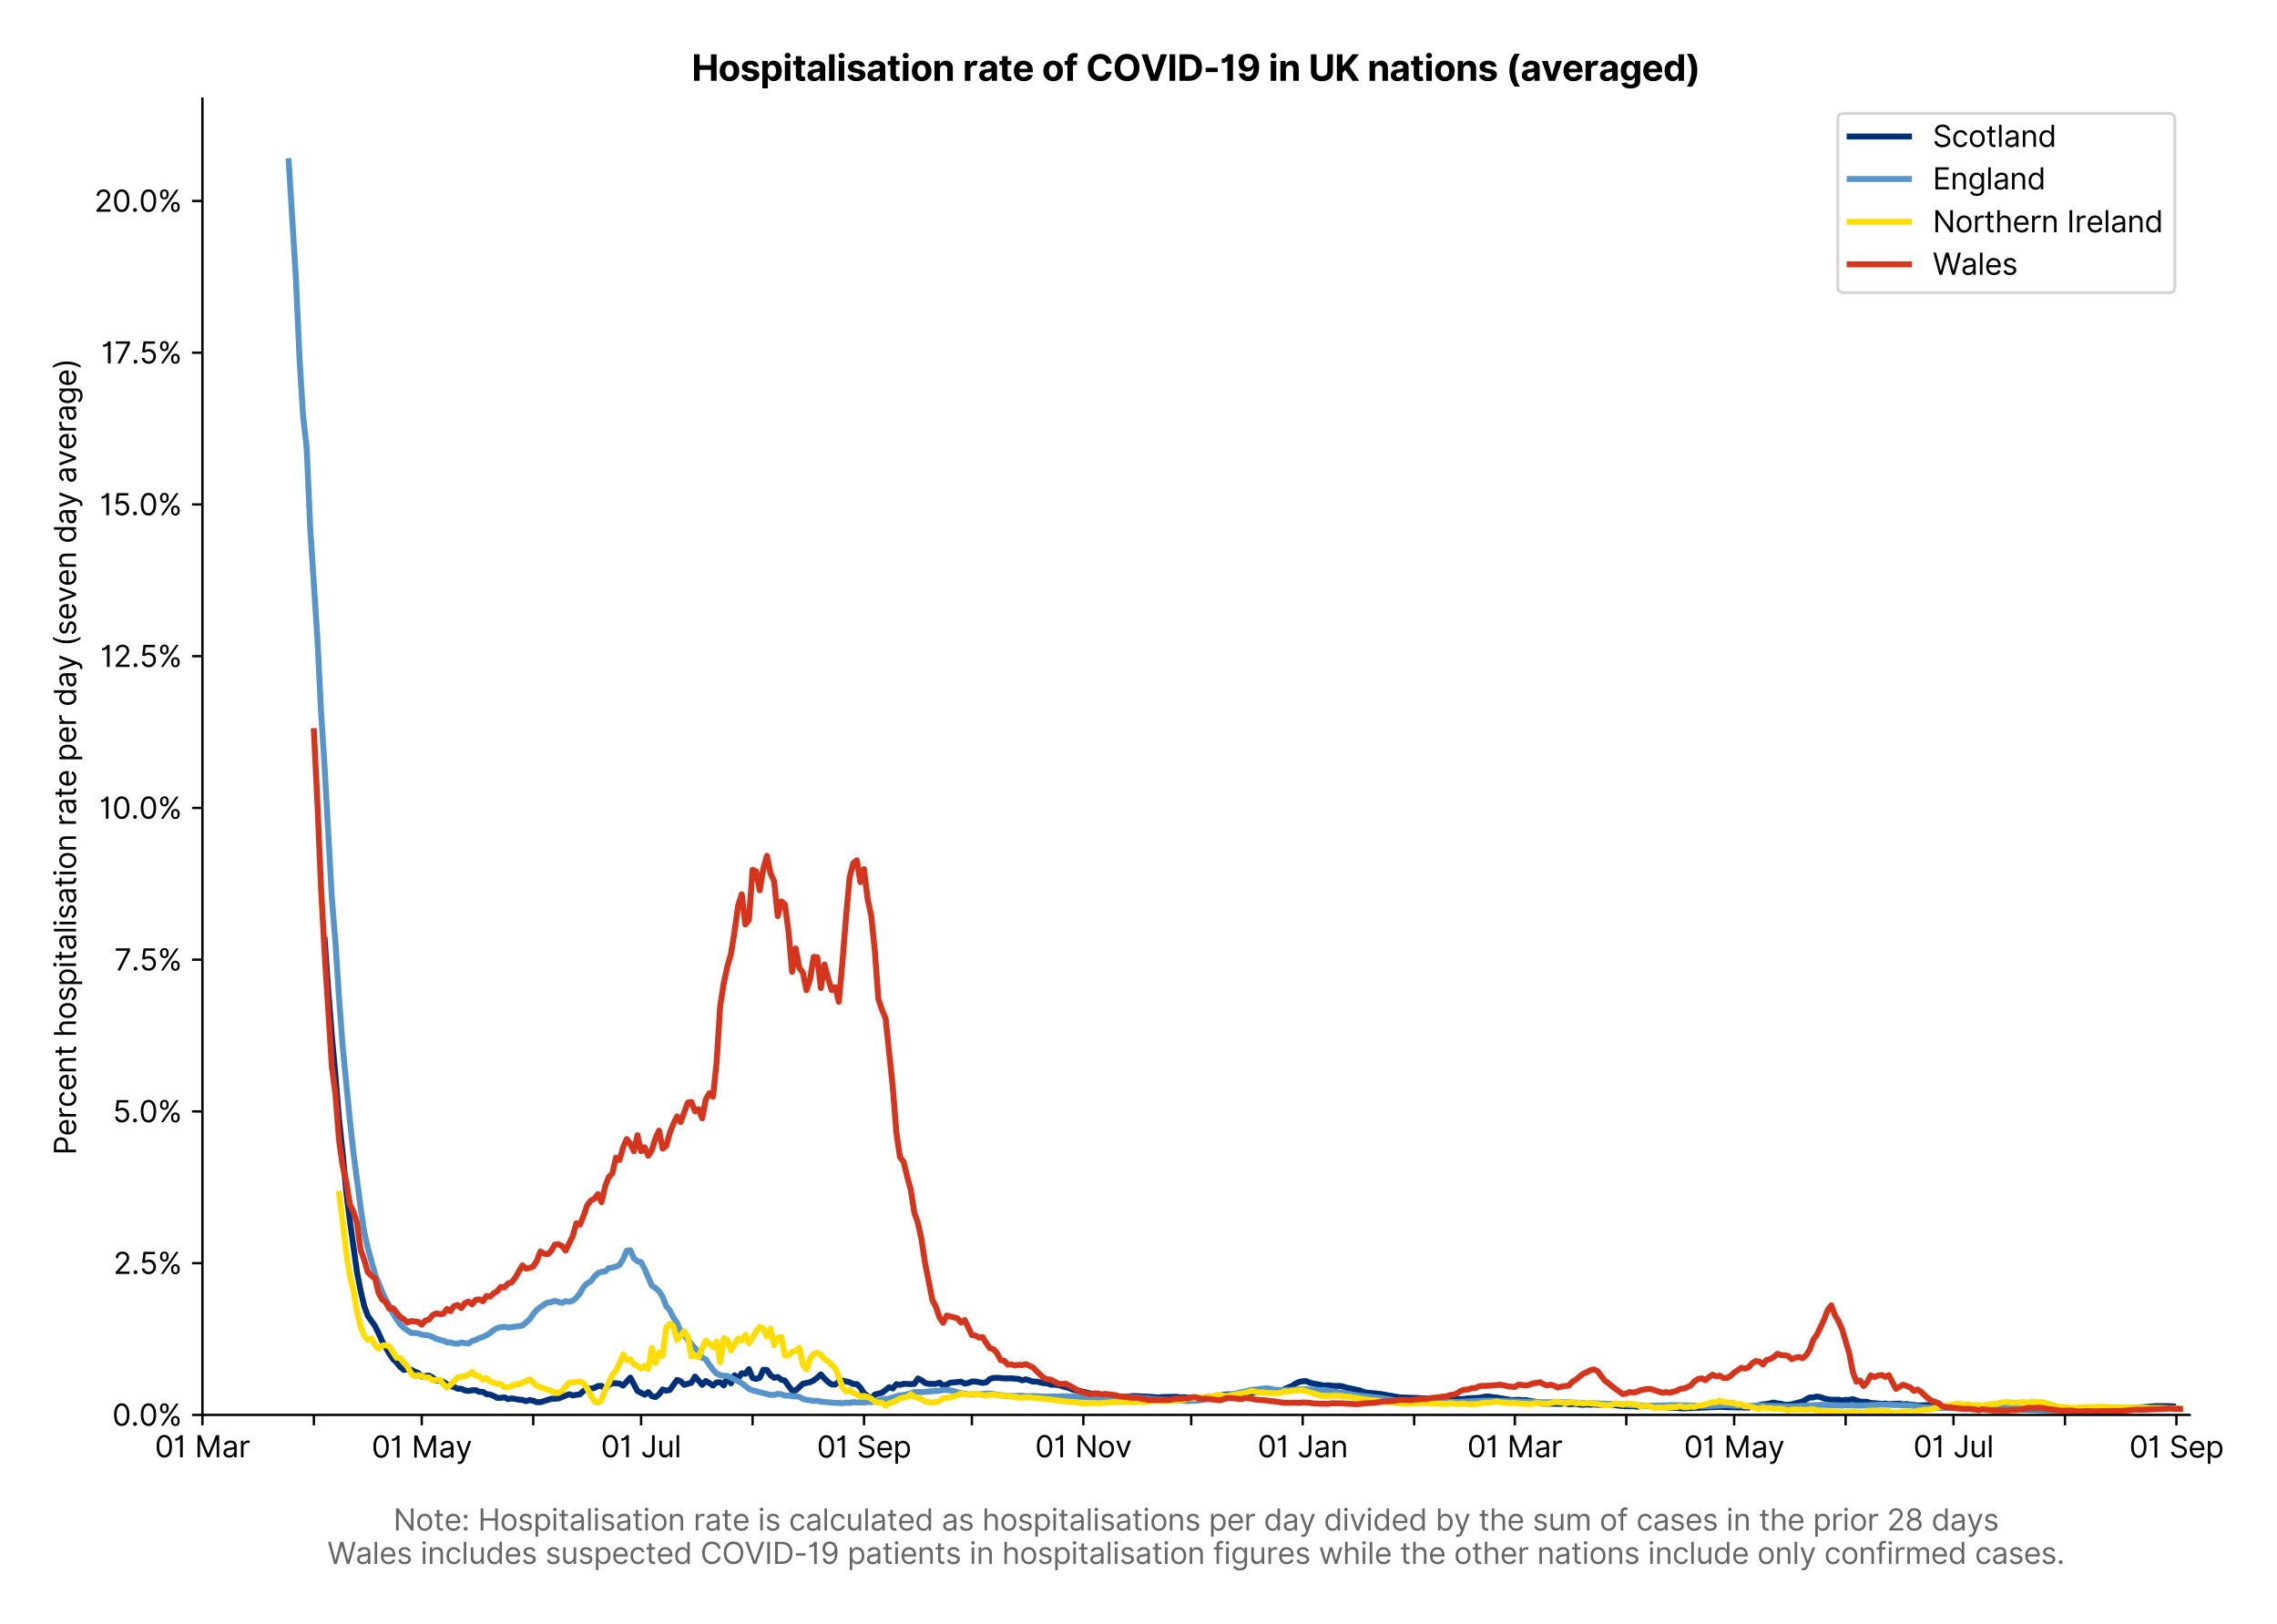 <?xml version="1.0" encoding="utf-8" standalone="no"?>
<!DOCTYPE svg PUBLIC "-//W3C//DTD SVG 1.1//EN"
  "http://www.w3.org/Graphics/SVG/1.1/DTD/svg11.dtd">
<svg version="1.1" viewBox="0 0 767.238 547.103" xmlns="http://www.w3.org/2000/svg" xmlns:xlink="http://www.w3.org/1999/xlink">
 <defs>
  <style type="text/css">*{stroke-linecap:butt;stroke-linejoin:round;}</style>
 </defs>
 <g id="figure_1">
  <g id="patch_1">
   <path d="M 0 547.103 
L 767.238 547.103 
L 767.238 0 
L 0 0 
z
" style="fill:#ffffff;"/>
  </g>
  <g id="axes_1">
   <g id="patch_2">
    <path d="M 68.206 476.745 
L 737.806 476.745 
L 737.806 33.225 
L 68.206 33.225 
z
" style="fill:#ffffff;"/>
   </g>
   <g id="matplotlib.axis_1">
    <g id="xtick_1">
     <g id="line2d_1">
      <defs>
       <path d="M 0 0 
L 0 3.5 
" id="m374941cab6" style="stroke:#000000;stroke-width:0.8;"/>
      </defs>
      <g>
       <use style="stroke:#000000;stroke-width:0.8;" x="68.206" xlink:href="#m374941cab6" y="476.745"/>
      </g>
     </g>
     <g id="text_1">
      <!-- 01 Mar -->
      <g transform="translate(52.17 491.018)scale(0.1 -0.1)">
       <defs>
        <path d="M 2000 -64 
Q 1230 -64 806 561 
Q 382 1186 382 2327 
Q 382 3459 809 4088 
Q 1236 4718 2000 4718 
Q 2764 4718 3191 4088 
Q 3618 3459 3618 2327 
Q 3618 1186 3194 561 
Q 2771 -64 2000 -64 
z
M 2000 436 
Q 2509 436 2791 927 
Q 3073 1418 3073 2327 
Q 3073 3234 2789 3730 
Q 2505 4227 2000 4227 
Q 1496 4227 1211 3730 
Q 927 3234 927 2327 
Q 927 1418 1210 927 
Q 1493 436 2000 436 
z
" id="Inter-Regular-30" transform="scale(0.016)"/>
        <path d="M 1973 4655 
L 1973 0 
L 1409 0 
L 1409 3836 
L 1373 3836 
Q 1341 3773 1209 3692 
Q 1077 3611 868 3551 
Q 659 3491 391 3491 
L 391 3964 
Q 661 3964 859 4061 
Q 1057 4159 1190 4291 
Q 1323 4423 1392 4529 
Q 1461 4636 1473 4655 
L 1973 4655 
z
" id="Inter-Regular-31" transform="scale(0.016)"/>
        <path id="Inter-Regular-20" transform="scale(0.016)"/>
        <path d="M 564 4655 
L 1236 4655 
L 2818 791 
L 2873 791 
L 4455 4655 
L 5127 4655 
L 5127 0 
L 4600 0 
L 4600 3536 
L 4555 3536 
L 3100 0 
L 2591 0 
L 1136 3536 
L 1091 3536 
L 1091 0 
L 564 0 
L 564 4655 
z
" id="Inter-Regular-4d" transform="scale(0.016)"/>
        <path d="M 1518 -82 
Q 1186 -82 916 44 
Q 646 170 486 410 
Q 327 650 327 991 
Q 327 1291 445 1478 
Q 564 1666 761 1773 
Q 959 1880 1199 1933 
Q 1439 1986 1682 2018 
Q 2000 2059 2199 2080 
Q 2398 2102 2490 2154 
Q 2582 2207 2582 2336 
L 2582 2355 
Q 2582 2691 2399 2877 
Q 2216 3064 1846 3064 
Q 1461 3064 1243 2895 
Q 1025 2727 936 2536 
L 427 2718 
Q 564 3036 792 3214 
Q 1021 3393 1292 3464 
Q 1564 3536 1827 3536 
Q 1996 3536 2215 3496 
Q 2434 3457 2640 3334 
Q 2846 3211 2982 2963 
Q 3118 2716 3118 2300 
L 3118 0 
L 2582 0 
L 2582 473 
L 2555 473 
Q 2500 359 2373 229 
Q 2246 100 2034 9 
Q 1823 -82 1518 -82 
z
M 1600 400 
Q 1918 400 2137 525 
Q 2357 650 2469 847 
Q 2582 1045 2582 1264 
L 2582 1755 
Q 2548 1714 2433 1681 
Q 2318 1648 2169 1624 
Q 2021 1600 1881 1583 
Q 1741 1566 1655 1555 
Q 1446 1527 1265 1467 
Q 1084 1407 974 1287 
Q 864 1168 864 964 
Q 864 684 1072 542 
Q 1280 400 1600 400 
z
" id="Inter-Regular-61" transform="scale(0.016)"/>
        <path d="M 491 0 
L 491 3491 
L 1009 3491 
L 1009 2964 
L 1046 2964 
Q 1139 3223 1389 3384 
Q 1639 3545 1955 3545 
Q 2100 3545 2209 3511 
Q 2318 3477 2400 3418 
L 2218 2964 
Q 2161 2993 2085 3010 
Q 2009 3027 1909 3027 
Q 1527 3027 1277 2794 
Q 1027 2561 1027 2209 
L 1027 0 
L 491 0 
z
" id="Inter-Regular-72" transform="scale(0.016)"/>
       </defs>
       <use xlink:href="#Inter-Regular-30"/>
       <use x="62.5" xlink:href="#Inter-Regular-31"/>
       <use x="106.676" xlink:href="#Inter-Regular-20"/>
       <use x="134.801" xlink:href="#Inter-Regular-4d"/>
       <use x="225.994" xlink:href="#Inter-Regular-61"/>
       <use x="282.386" xlink:href="#Inter-Regular-72"/>
      </g>
     </g>
    </g>
    <g id="xtick_2">
     <g id="line2d_2">
      <g>
       <use style="stroke:#000000;stroke-width:0.8;" x="105.765" xlink:href="#m374941cab6" y="476.745"/>
      </g>
     </g>
    </g>
    <g id="xtick_3">
     <g id="line2d_3">
      <g>
       <use style="stroke:#000000;stroke-width:0.8;" x="142.111" xlink:href="#m374941cab6" y="476.745"/>
      </g>
     </g>
     <g id="text_2">
      <!-- 01 May -->
      <g transform="translate(125.208 491.117)scale(0.1 -0.1)">
       <defs>
        <path d="M 818 -1355 
Q 682 -1355 575 -1333 
Q 468 -1311 427 -1291 
L 564 -818 
Q 857 -893 1053 -814 
Q 1250 -736 1391 -345 
L 1509 -18 
L 218 3491 
L 800 3491 
L 1764 709 
L 1800 709 
L 2764 3491 
L 3346 3491 
L 1846 -564 
Q 1550 -1355 818 -1355 
z
" id="Inter-Regular-79" transform="scale(0.016)"/>
       </defs>
       <use xlink:href="#Inter-Regular-30"/>
       <use x="62.5" xlink:href="#Inter-Regular-31"/>
       <use x="106.676" xlink:href="#Inter-Regular-20"/>
       <use x="134.801" xlink:href="#Inter-Regular-4d"/>
       <use x="225.994" xlink:href="#Inter-Regular-61"/>
       <use x="282.386" xlink:href="#Inter-Regular-79"/>
      </g>
     </g>
    </g>
    <g id="xtick_4">
     <g id="line2d_4">
      <g>
       <use style="stroke:#000000;stroke-width:0.8;" x="179.669" xlink:href="#m374941cab6" y="476.745"/>
      </g>
     </g>
    </g>
    <g id="xtick_5">
     <g id="line2d_5">
      <g>
       <use style="stroke:#000000;stroke-width:0.8;" x="216.016" xlink:href="#m374941cab6" y="476.745"/>
      </g>
     </g>
     <g id="text_3">
      <!-- 01 Jul -->
      <g transform="translate(202.472 491.018)scale(0.1 -0.1)">
       <defs>
        <path d="M 2346 4655 
L 2909 4655 
L 2909 1327 
Q 2909 657 2549 296 
Q 2189 -64 1582 -64 
Q 1200 -64 902 76 
Q 605 216 434 475 
Q 264 734 264 1091 
L 818 1091 
Q 818 795 1034 615 
Q 1250 436 1582 436 
Q 1948 436 2147 664 
Q 2346 893 2346 1327 
L 2346 4655 
z
" id="Inter-Regular-4a" transform="scale(0.016)"/>
        <path d="M 2691 1427 
L 2691 3491 
L 3227 3491 
L 3227 0 
L 2691 0 
L 2691 591 
L 2655 591 
Q 2532 325 2273 140 
Q 2014 -45 1618 -45 
Q 1127 -45 809 280 
Q 491 605 491 1273 
L 491 3491 
L 1027 3491 
L 1027 1309 
Q 1027 927 1242 700 
Q 1457 473 1791 473 
Q 1991 473 2199 575 
Q 2407 677 2549 888 
Q 2691 1100 2691 1427 
z
" id="Inter-Regular-75" transform="scale(0.016)"/>
        <path d="M 1027 4655 
L 1027 0 
L 491 0 
L 491 4655 
L 1027 4655 
z
" id="Inter-Regular-6c" transform="scale(0.016)"/>
       </defs>
       <use xlink:href="#Inter-Regular-30"/>
       <use x="62.5" xlink:href="#Inter-Regular-31"/>
       <use x="106.676" xlink:href="#Inter-Regular-20"/>
       <use x="134.801" xlink:href="#Inter-Regular-4a"/>
       <use x="189.063" xlink:href="#Inter-Regular-75"/>
       <use x="247.159" xlink:href="#Inter-Regular-6c"/>
      </g>
     </g>
    </g>
    <g id="xtick_6">
     <g id="line2d_6">
      <g>
       <use style="stroke:#000000;stroke-width:0.8;" x="253.574" xlink:href="#m374941cab6" y="476.745"/>
      </g>
     </g>
    </g>
    <g id="xtick_7">
     <g id="line2d_7">
      <g>
       <use style="stroke:#000000;stroke-width:0.8;" x="291.133" xlink:href="#m374941cab6" y="476.745"/>
      </g>
     </g>
     <g id="text_4">
      <!-- 01 Sep -->
      <g transform="translate(275.245 491.117)scale(0.1 -0.1)">
       <defs>
        <path d="M 3109 3491 
Q 3068 3836 2777 4027 
Q 2486 4218 2064 4218 
Q 1600 4218 1318 3999 
Q 1036 3780 1036 3445 
Q 1036 3195 1189 3042 
Q 1343 2889 1553 2803 
Q 1764 2718 1936 2673 
L 2409 2545 
Q 2591 2498 2815 2414 
Q 3039 2330 3244 2185 
Q 3450 2041 3584 1816 
Q 3718 1591 3718 1264 
Q 3718 886 3521 581 
Q 3325 277 2949 97 
Q 2573 -82 2036 -82 
Q 1286 -82 845 272 
Q 405 627 364 1200 
L 946 1200 
Q 968 936 1124 764 
Q 1280 593 1519 510 
Q 1759 427 2036 427 
Q 2359 427 2616 533 
Q 2873 639 3023 828 
Q 3173 1018 3173 1273 
Q 3173 1505 3043 1650 
Q 2914 1795 2702 1886 
Q 2491 1977 2246 2045 
L 1673 2209 
Q 1127 2366 809 2657 
Q 491 2948 491 3418 
Q 491 3809 703 4101 
Q 916 4393 1276 4555 
Q 1636 4718 2082 4718 
Q 2532 4718 2882 4558 
Q 3232 4398 3437 4120 
Q 3643 3843 3655 3491 
L 3109 3491 
z
" id="Inter-Regular-53" transform="scale(0.016)"/>
        <path d="M 1955 -73 
Q 1450 -73 1085 151 
Q 721 375 524 778 
Q 327 1182 327 1718 
Q 327 2255 524 2665 
Q 721 3075 1074 3305 
Q 1427 3536 1900 3536 
Q 2173 3536 2439 3445 
Q 2705 3355 2923 3151 
Q 3141 2948 3270 2614 
Q 3400 2280 3400 1791 
L 3400 1564 
L 866 1564 
Q 884 1005 1183 707 
Q 1482 409 1955 409 
Q 2271 409 2498 545 
Q 2725 682 2827 955 
L 3346 809 
Q 3223 414 2854 170 
Q 2486 -73 1955 -73 
z
M 866 2027 
L 2855 2027 
Q 2855 2470 2595 2762 
Q 2336 3055 1900 3055 
Q 1593 3055 1368 2911 
Q 1143 2768 1013 2533 
Q 884 2298 866 2027 
z
" id="Inter-Regular-65" transform="scale(0.016)"/>
        <path d="M 491 -1309 
L 491 3491 
L 1009 3491 
L 1009 2936 
L 1073 2936 
Q 1132 3027 1237 3169 
Q 1343 3311 1542 3423 
Q 1741 3536 2082 3536 
Q 2523 3536 2859 3315 
Q 3196 3095 3384 2690 
Q 3573 2286 3573 1736 
Q 3573 1182 3384 776 
Q 3196 370 2861 148 
Q 2527 -73 2091 -73 
Q 1755 -73 1552 39 
Q 1350 152 1241 296 
Q 1132 441 1073 536 
L 1027 536 
L 1027 -1309 
L 491 -1309 
z
M 1018 1745 
Q 1018 1152 1276 780 
Q 1534 409 2018 409 
Q 2355 409 2581 587 
Q 2807 766 2921 1069 
Q 3036 1373 3036 1745 
Q 3036 2114 2923 2410 
Q 2811 2707 2585 2881 
Q 2359 3055 2018 3055 
Q 1527 3055 1272 2693 
Q 1018 2332 1018 1745 
z
" id="Inter-Regular-70" transform="scale(0.016)"/>
       </defs>
       <use xlink:href="#Inter-Regular-30"/>
       <use x="62.5" xlink:href="#Inter-Regular-31"/>
       <use x="106.676" xlink:href="#Inter-Regular-20"/>
       <use x="134.801" xlink:href="#Inter-Regular-53"/>
       <use x="198.58" xlink:href="#Inter-Regular-65"/>
       <use x="256.818" xlink:href="#Inter-Regular-70"/>
      </g>
     </g>
    </g>
    <g id="xtick_8">
     <g id="line2d_8">
      <g>
       <use style="stroke:#000000;stroke-width:0.8;" x="327.479" xlink:href="#m374941cab6" y="476.745"/>
      </g>
     </g>
    </g>
    <g id="xtick_9">
     <g id="line2d_9">
      <g>
       <use style="stroke:#000000;stroke-width:0.8;" x="365.038" xlink:href="#m374941cab6" y="476.745"/>
      </g>
     </g>
     <g id="text_5">
      <!-- 01 Nov -->
      <g transform="translate(348.767 491.018)scale(0.1 -0.1)">
       <defs>
        <path d="M 4255 4655 
L 4255 0 
L 3709 0 
L 1173 3655 
L 1127 3655 
L 1127 0 
L 564 0 
L 564 4655 
L 1109 4655 
L 3655 991 
L 3700 991 
L 3700 4655 
L 4255 4655 
z
" id="Inter-Regular-4e" transform="scale(0.016)"/>
        <path d="M 1909 -73 
Q 1436 -73 1080 152 
Q 725 377 526 781 
Q 327 1186 327 1727 
Q 327 2273 526 2679 
Q 725 3086 1080 3311 
Q 1436 3536 1909 3536 
Q 2382 3536 2737 3311 
Q 3093 3086 3292 2679 
Q 3491 2273 3491 1727 
Q 3491 1186 3292 781 
Q 3093 377 2737 152 
Q 2382 -73 1909 -73 
z
M 1909 409 
Q 2268 409 2500 593 
Q 2732 777 2843 1077 
Q 2955 1377 2955 1727 
Q 2955 2077 2843 2379 
Q 2732 2682 2500 2868 
Q 2268 3055 1909 3055 
Q 1550 3055 1318 2868 
Q 1086 2682 975 2379 
Q 864 2077 864 1727 
Q 864 1377 975 1077 
Q 1086 777 1318 593 
Q 1550 409 1909 409 
z
" id="Inter-Regular-6f" transform="scale(0.016)"/>
        <path d="M 3346 3491 
L 2055 0 
L 1509 0 
L 218 3491 
L 800 3491 
L 1764 709 
L 1800 709 
L 2764 3491 
L 3346 3491 
z
" id="Inter-Regular-76" transform="scale(0.016)"/>
       </defs>
       <use xlink:href="#Inter-Regular-30"/>
       <use x="62.5" xlink:href="#Inter-Regular-31"/>
       <use x="106.676" xlink:href="#Inter-Regular-20"/>
       <use x="134.801" xlink:href="#Inter-Regular-4e"/>
       <use x="210.085" xlink:href="#Inter-Regular-6f"/>
       <use x="269.744" xlink:href="#Inter-Regular-76"/>
      </g>
     </g>
    </g>
    <g id="xtick_10">
     <g id="line2d_10">
      <g>
       <use style="stroke:#000000;stroke-width:0.8;" x="401.384" xlink:href="#m374941cab6" y="476.745"/>
      </g>
     </g>
    </g>
    <g id="xtick_11">
     <g id="line2d_11">
      <g>
       <use style="stroke:#000000;stroke-width:0.8;" x="438.943" xlink:href="#m374941cab6" y="476.745"/>
      </g>
     </g>
     <g id="text_6">
      <!-- 01 Jan -->
      <g transform="translate(423.743 491.018)scale(0.1 -0.1)">
       <defs>
        <path d="M 1027 2100 
L 1027 0 
L 491 0 
L 491 3491 
L 1009 3491 
L 1009 2945 
L 1055 2945 
Q 1177 3211 1427 3373 
Q 1677 3536 2073 3536 
Q 2602 3536 2928 3211 
Q 3255 2886 3255 2218 
L 3255 0 
L 2718 0 
L 2718 2182 
Q 2718 2593 2504 2824 
Q 2291 3055 1918 3055 
Q 1534 3055 1280 2806 
Q 1027 2557 1027 2100 
z
" id="Inter-Regular-6e" transform="scale(0.016)"/>
       </defs>
       <use xlink:href="#Inter-Regular-30"/>
       <use x="62.5" xlink:href="#Inter-Regular-31"/>
       <use x="106.676" xlink:href="#Inter-Regular-20"/>
       <use x="134.801" xlink:href="#Inter-Regular-4a"/>
       <use x="189.063" xlink:href="#Inter-Regular-61"/>
       <use x="245.455" xlink:href="#Inter-Regular-6e"/>
      </g>
     </g>
    </g>
    <g id="xtick_12">
     <g id="line2d_12">
      <g>
       <use style="stroke:#000000;stroke-width:0.8;" x="476.501" xlink:href="#m374941cab6" y="476.745"/>
      </g>
     </g>
    </g>
    <g id="xtick_13">
     <g id="line2d_13">
      <g>
       <use style="stroke:#000000;stroke-width:0.8;" x="510.425" xlink:href="#m374941cab6" y="476.745"/>
      </g>
     </g>
     <g id="text_7">
      <!-- 01 Mar -->
      <g transform="translate(494.388 491.018)scale(0.1 -0.1)">
       <use xlink:href="#Inter-Regular-30"/>
       <use x="62.5" xlink:href="#Inter-Regular-31"/>
       <use x="106.676" xlink:href="#Inter-Regular-20"/>
       <use x="134.801" xlink:href="#Inter-Regular-4d"/>
       <use x="225.994" xlink:href="#Inter-Regular-61"/>
       <use x="282.386" xlink:href="#Inter-Regular-72"/>
      </g>
     </g>
    </g>
    <g id="xtick_14">
     <g id="line2d_14">
      <g>
       <use style="stroke:#000000;stroke-width:0.8;" x="547.983" xlink:href="#m374941cab6" y="476.745"/>
      </g>
     </g>
    </g>
    <g id="xtick_15">
     <g id="line2d_15">
      <g>
       <use style="stroke:#000000;stroke-width:0.8;" x="584.329" xlink:href="#m374941cab6" y="476.745"/>
      </g>
     </g>
     <g id="text_8">
      <!-- 01 May -->
      <g transform="translate(567.426 491.117)scale(0.1 -0.1)">
       <use xlink:href="#Inter-Regular-30"/>
       <use x="62.5" xlink:href="#Inter-Regular-31"/>
       <use x="106.676" xlink:href="#Inter-Regular-20"/>
       <use x="134.801" xlink:href="#Inter-Regular-4d"/>
       <use x="225.994" xlink:href="#Inter-Regular-61"/>
       <use x="282.386" xlink:href="#Inter-Regular-79"/>
      </g>
     </g>
    </g>
    <g id="xtick_16">
     <g id="line2d_16">
      <g>
       <use style="stroke:#000000;stroke-width:0.8;" x="621.888" xlink:href="#m374941cab6" y="476.745"/>
      </g>
     </g>
    </g>
    <g id="xtick_17">
     <g id="line2d_17">
      <g>
       <use style="stroke:#000000;stroke-width:0.8;" x="658.234" xlink:href="#m374941cab6" y="476.745"/>
      </g>
     </g>
     <g id="text_9">
      <!-- 01 Jul -->
      <g transform="translate(644.691 491.018)scale(0.1 -0.1)">
       <use xlink:href="#Inter-Regular-30"/>
       <use x="62.5" xlink:href="#Inter-Regular-31"/>
       <use x="106.676" xlink:href="#Inter-Regular-20"/>
       <use x="134.801" xlink:href="#Inter-Regular-4a"/>
       <use x="189.063" xlink:href="#Inter-Regular-75"/>
       <use x="247.159" xlink:href="#Inter-Regular-6c"/>
      </g>
     </g>
    </g>
    <g id="xtick_18">
     <g id="line2d_18">
      <g>
       <use style="stroke:#000000;stroke-width:0.8;" x="695.793" xlink:href="#m374941cab6" y="476.745"/>
      </g>
     </g>
    </g>
    <g id="xtick_19">
     <g id="line2d_19">
      <g>
       <use style="stroke:#000000;stroke-width:0.8;" x="733.351" xlink:href="#m374941cab6" y="476.745"/>
      </g>
     </g>
     <g id="text_10">
      <!-- 01 Sep -->
      <g transform="translate(717.463 491.117)scale(0.1 -0.1)">
       <use xlink:href="#Inter-Regular-30"/>
       <use x="62.5" xlink:href="#Inter-Regular-31"/>
       <use x="106.676" xlink:href="#Inter-Regular-20"/>
       <use x="134.801" xlink:href="#Inter-Regular-53"/>
       <use x="198.58" xlink:href="#Inter-Regular-65"/>
       <use x="256.818" xlink:href="#Inter-Regular-70"/>
      </g>
     </g>
    </g>
    <g id="text_11">
     <!--  -->
     <g style="fill:#666666;" transform="translate(403.006 504.507)scale(0.1 -0.1)"/>
     <!-- Note: Hospitalisation rate is calculated as hospitalisations per day divided by the sum of cases in the prior 28 days -->
     <g style="fill:#666666;" transform="translate(132.541 515.69)scale(0.1 -0.1)">
      <defs>
       <path d="M 2009 3491 
L 2009 3036 
L 1264 3036 
L 1264 1000 
Q 1264 773 1331 660 
Q 1398 548 1503 510 
Q 1609 473 1727 473 
Q 1816 473 1873 483 
Q 1930 493 1964 500 
L 2073 18 
Q 2018 -2 1920 -23 
Q 1823 -45 1673 -45 
Q 1446 -45 1228 52 
Q 1011 150 869 350 
Q 727 550 727 855 
L 727 3036 
L 200 3036 
L 200 3491 
L 727 3491 
L 727 4327 
L 1264 4327 
L 1264 3491 
L 2009 3491 
z
" id="Inter-Regular-74" transform="scale(0.016)"/>
       <path d="M 882 -36 
Q 714 -36 593 84 
Q 473 205 473 373 
Q 473 541 593 661 
Q 714 782 882 782 
Q 1050 782 1170 661 
Q 1291 541 1291 373 
Q 1291 205 1170 84 
Q 1050 -36 882 -36 
z
M 882 2524 
Q 714 2524 593 2644 
Q 473 2765 473 2933 
Q 473 3101 593 3221 
Q 714 3342 882 3342 
Q 1050 3342 1170 3221 
Q 1291 3101 1291 2933 
Q 1291 2765 1170 2644 
Q 1050 2524 882 2524 
z
" id="Inter-Regular-3a" transform="scale(0.016)"/>
       <path d="M 564 0 
L 564 4655 
L 1127 4655 
L 1127 2582 
L 3609 2582 
L 3609 4655 
L 4173 4655 
L 4173 0 
L 3609 0 
L 3609 2082 
L 1127 2082 
L 1127 0 
L 564 0 
z
" id="Inter-Regular-48" transform="scale(0.016)"/>
       <path d="M 2964 2709 
L 2482 2573 
Q 2411 2755 2245 2914 
Q 2080 3073 1727 3073 
Q 1407 3073 1194 2926 
Q 982 2780 982 2555 
Q 982 2355 1127 2239 
Q 1273 2123 1582 2045 
L 2100 1918 
Q 3027 1691 3027 973 
Q 3027 673 2855 436 
Q 2684 200 2377 63 
Q 2071 -73 1664 -73 
Q 1130 -73 780 159 
Q 430 391 336 836 
L 846 964 
Q 989 400 1655 400 
Q 2030 400 2251 560 
Q 2473 720 2473 945 
Q 2473 1316 1955 1436 
L 1373 1573 
Q 893 1686 669 1926 
Q 446 2166 446 2527 
Q 446 2823 613 3050 
Q 780 3277 1069 3406 
Q 1359 3536 1727 3536 
Q 2246 3536 2542 3309 
Q 2839 3082 2964 2709 
z
" id="Inter-Regular-73" transform="scale(0.016)"/>
       <path d="M 491 0 
L 491 3491 
L 1027 3491 
L 1027 0 
L 491 0 
z
M 764 4073 
Q 607 4073 494 4179 
Q 382 4286 382 4436 
Q 382 4586 494 4693 
Q 607 4800 764 4800 
Q 921 4800 1033 4693 
Q 1146 4586 1146 4436 
Q 1146 4286 1033 4179 
Q 921 4073 764 4073 
z
" id="Inter-Regular-69" transform="scale(0.016)"/>
       <path d="M 1909 -73 
Q 1418 -73 1063 159 
Q 709 391 518 798 
Q 327 1205 327 1727 
Q 327 2259 524 2667 
Q 721 3075 1074 3305 
Q 1427 3536 1900 3536 
Q 2268 3536 2563 3400 
Q 2859 3264 3047 3018 
Q 3236 2773 3282 2445 
L 2746 2445 
Q 2684 2684 2474 2869 
Q 2264 3055 1909 3055 
Q 1439 3055 1151 2697 
Q 864 2339 864 1745 
Q 864 1139 1148 774 
Q 1432 409 1909 409 
Q 2223 409 2447 570 
Q 2671 732 2746 1018 
L 3282 1018 
Q 3236 709 3058 462 
Q 2880 216 2588 71 
Q 2296 -73 1909 -73 
z
" id="Inter-Regular-63" transform="scale(0.016)"/>
       <path d="M 1809 -73 
Q 1373 -73 1039 148 
Q 705 370 516 776 
Q 327 1182 327 1736 
Q 327 2286 516 2690 
Q 705 3095 1041 3315 
Q 1377 3536 1818 3536 
Q 2159 3536 2358 3423 
Q 2557 3311 2662 3169 
Q 2768 3027 2827 2936 
L 2873 2936 
L 2873 4655 
L 3409 4655 
L 3409 0 
L 2891 0 
L 2891 536 
L 2827 536 
Q 2768 441 2659 296 
Q 2550 152 2348 39 
Q 2146 -73 1809 -73 
z
M 1882 409 
Q 2366 409 2624 780 
Q 2882 1152 2882 1745 
Q 2882 2332 2627 2693 
Q 2373 3055 1882 3055 
Q 1541 3055 1315 2881 
Q 1089 2707 976 2410 
Q 864 2114 864 1745 
Q 864 1373 978 1069 
Q 1093 766 1319 587 
Q 1546 409 1882 409 
z
" id="Inter-Regular-64" transform="scale(0.016)"/>
       <path d="M 1027 2100 
L 1027 0 
L 491 0 
L 491 4655 
L 1027 4655 
L 1027 2945 
L 1073 2945 
Q 1196 3216 1442 3376 
Q 1689 3536 2100 3536 
Q 2636 3536 2963 3213 
Q 3291 2891 3291 2218 
L 3291 0 
L 2755 0 
L 2755 2182 
Q 2755 2598 2540 2826 
Q 2325 3055 1946 3055 
Q 1548 3055 1287 2806 
Q 1027 2557 1027 2100 
z
" id="Inter-Regular-68" transform="scale(0.016)"/>
       <path d="M 564 0 
L 564 4655 
L 1100 4655 
L 1100 2936 
L 1146 2936 
Q 1205 3027 1310 3169 
Q 1416 3311 1615 3423 
Q 1814 3536 2155 3536 
Q 2596 3536 2932 3315 
Q 3268 3095 3457 2690 
Q 3646 2286 3646 1736 
Q 3646 1182 3457 776 
Q 3268 370 2934 148 
Q 2600 -73 2164 -73 
Q 1827 -73 1625 39 
Q 1423 152 1314 296 
Q 1205 441 1146 536 
L 1082 536 
L 1082 0 
L 564 0 
z
M 1091 1745 
Q 1091 1152 1349 780 
Q 1607 409 2091 409 
Q 2427 409 2653 587 
Q 2880 766 2994 1069 
Q 3109 1373 3109 1745 
Q 3109 2114 2996 2410 
Q 2884 2707 2658 2881 
Q 2432 3055 2091 3055 
Q 1600 3055 1345 2693 
Q 1091 2332 1091 1745 
z
" id="Inter-Regular-62" transform="scale(0.016)"/>
       <path d="M 491 0 
L 491 3491 
L 1009 3491 
L 1009 2945 
L 1055 2945 
Q 1164 3225 1407 3380 
Q 1650 3536 1991 3536 
Q 2336 3536 2567 3380 
Q 2798 3225 2927 2945 
L 2964 2945 
Q 3098 3216 3366 3376 
Q 3634 3536 4009 3536 
Q 4477 3536 4775 3244 
Q 5073 2952 5073 2336 
L 5073 0 
L 4536 0 
L 4536 2336 
Q 4536 2723 4325 2889 
Q 4114 3055 3827 3055 
Q 3459 3055 3257 2833 
Q 3055 2611 3055 2273 
L 3055 0 
L 2509 0 
L 2509 2391 
Q 2509 2689 2316 2872 
Q 2123 3055 1818 3055 
Q 1609 3055 1428 2943 
Q 1248 2832 1137 2635 
Q 1027 2439 1027 2182 
L 1027 0 
L 491 0 
z
" id="Inter-Regular-6d" transform="scale(0.016)"/>
       <path d="M 2046 3491 
L 2046 3036 
L 1264 3036 
L 1264 0 
L 727 0 
L 727 3036 
L 164 3036 
L 164 3491 
L 727 3491 
L 727 3973 
Q 727 4273 868 4473 
Q 1009 4673 1234 4773 
Q 1459 4873 1709 4873 
Q 1907 4873 2032 4841 
Q 2157 4809 2218 4782 
L 2064 4318 
Q 2023 4332 1951 4352 
Q 1880 4373 1764 4373 
Q 1498 4373 1381 4239 
Q 1264 4105 1264 3845 
L 1264 3491 
L 2046 3491 
z
" id="Inter-Regular-66" transform="scale(0.016)"/>
       <path d="M 482 0 
L 482 409 
L 2018 2091 
Q 2289 2386 2464 2605 
Q 2639 2825 2724 3019 
Q 2809 3214 2809 3427 
Q 2809 3795 2553 4011 
Q 2298 4227 1918 4227 
Q 1514 4227 1275 3985 
Q 1036 3743 1036 3345 
L 500 3345 
Q 500 3755 688 4064 
Q 877 4373 1203 4545 
Q 1530 4718 1936 4718 
Q 2346 4718 2661 4545 
Q 2977 4373 3156 4079 
Q 3336 3786 3336 3427 
Q 3336 3170 3244 2926 
Q 3152 2682 2926 2383 
Q 2700 2084 2300 1655 
L 1255 536 
L 1255 500 
L 3418 500 
L 3418 0 
L 482 0 
z
" id="Inter-Regular-32" transform="scale(0.016)"/>
       <path d="M 1973 -64 
Q 1505 -64 1147 103 
Q 789 270 589 564 
Q 389 859 391 1236 
Q 389 1532 507 1783 
Q 625 2034 830 2203 
Q 1036 2373 1291 2418 
L 1291 2445 
Q 957 2532 759 2821 
Q 561 3111 564 3482 
Q 561 3836 743 4115 
Q 925 4395 1244 4556 
Q 1564 4718 1973 4718 
Q 2377 4718 2695 4556 
Q 3014 4395 3197 4115 
Q 3380 3836 3382 3482 
Q 3380 3111 3181 2821 
Q 2982 2532 2655 2445 
L 2655 2418 
Q 2907 2373 3109 2203 
Q 3311 2034 3431 1783 
Q 3552 1532 3555 1236 
Q 3552 859 3351 564 
Q 3150 270 2794 103 
Q 2439 -64 1973 -64 
z
M 1973 436 
Q 2446 436 2722 662 
Q 2998 889 3000 1264 
Q 2998 1527 2864 1729 
Q 2730 1932 2499 2048 
Q 2268 2164 1973 2164 
Q 1675 2164 1442 2048 
Q 1209 1932 1076 1729 
Q 943 1527 946 1264 
Q 943 889 1218 662 
Q 1493 436 1973 436 
z
M 1973 2645 
Q 2348 2645 2591 2864 
Q 2834 3084 2836 3445 
Q 2834 3800 2596 4013 
Q 2359 4227 1973 4227 
Q 1582 4227 1344 4013 
Q 1107 3800 1109 3445 
Q 1107 3084 1349 2864 
Q 1591 2645 1973 2645 
z
" id="Inter-Regular-38" transform="scale(0.016)"/>
      </defs>
      <use xlink:href="#Inter-Regular-4e"/>
      <use x="75.284" xlink:href="#Inter-Regular-6f"/>
      <use x="134.943" xlink:href="#Inter-Regular-74"/>
      <use x="171.307" xlink:href="#Inter-Regular-65"/>
      <use x="229.546" xlink:href="#Inter-Regular-3a"/>
      <use x="257.102" xlink:href="#Inter-Regular-20"/>
      <use x="285.227" xlink:href="#Inter-Regular-48"/>
      <use x="359.233" xlink:href="#Inter-Regular-6f"/>
      <use x="418.892" xlink:href="#Inter-Regular-73"/>
      <use x="471.165" xlink:href="#Inter-Regular-70"/>
      <use x="532.102" xlink:href="#Inter-Regular-69"/>
      <use x="555.824" xlink:href="#Inter-Regular-74"/>
      <use x="592.188" xlink:href="#Inter-Regular-61"/>
      <use x="648.58" xlink:href="#Inter-Regular-6c"/>
      <use x="672.301" xlink:href="#Inter-Regular-69"/>
      <use x="696.023" xlink:href="#Inter-Regular-73"/>
      <use x="748.296" xlink:href="#Inter-Regular-61"/>
      <use x="804.688" xlink:href="#Inter-Regular-74"/>
      <use x="841.051" xlink:href="#Inter-Regular-69"/>
      <use x="864.773" xlink:href="#Inter-Regular-6f"/>
      <use x="924.432" xlink:href="#Inter-Regular-6e"/>
      <use x="982.955" xlink:href="#Inter-Regular-20"/>
      <use x="1011.08" xlink:href="#Inter-Regular-72"/>
      <use x="1049.432" xlink:href="#Inter-Regular-61"/>
      <use x="1105.824" xlink:href="#Inter-Regular-74"/>
      <use x="1142.188" xlink:href="#Inter-Regular-65"/>
      <use x="1200.426" xlink:href="#Inter-Regular-20"/>
      <use x="1228.551" xlink:href="#Inter-Regular-69"/>
      <use x="1252.273" xlink:href="#Inter-Regular-73"/>
      <use x="1304.546" xlink:href="#Inter-Regular-20"/>
      <use x="1332.671" xlink:href="#Inter-Regular-63"/>
      <use x="1388.495" xlink:href="#Inter-Regular-61"/>
      <use x="1444.887" xlink:href="#Inter-Regular-6c"/>
      <use x="1468.608" xlink:href="#Inter-Regular-63"/>
      <use x="1524.432" xlink:href="#Inter-Regular-75"/>
      <use x="1582.529" xlink:href="#Inter-Regular-6c"/>
      <use x="1606.25" xlink:href="#Inter-Regular-61"/>
      <use x="1662.642" xlink:href="#Inter-Regular-74"/>
      <use x="1699.006" xlink:href="#Inter-Regular-65"/>
      <use x="1757.245" xlink:href="#Inter-Regular-64"/>
      <use x="1819.318" xlink:href="#Inter-Regular-20"/>
      <use x="1847.443" xlink:href="#Inter-Regular-61"/>
      <use x="1903.836" xlink:href="#Inter-Regular-73"/>
      <use x="1956.108" xlink:href="#Inter-Regular-20"/>
      <use x="1984.233" xlink:href="#Inter-Regular-68"/>
      <use x="2043.324" xlink:href="#Inter-Regular-6f"/>
      <use x="2102.983" xlink:href="#Inter-Regular-73"/>
      <use x="2155.256" xlink:href="#Inter-Regular-70"/>
      <use x="2216.194" xlink:href="#Inter-Regular-69"/>
      <use x="2239.915" xlink:href="#Inter-Regular-74"/>
      <use x="2276.279" xlink:href="#Inter-Regular-61"/>
      <use x="2332.671" xlink:href="#Inter-Regular-6c"/>
      <use x="2356.392" xlink:href="#Inter-Regular-69"/>
      <use x="2380.114" xlink:href="#Inter-Regular-73"/>
      <use x="2432.387" xlink:href="#Inter-Regular-61"/>
      <use x="2488.779" xlink:href="#Inter-Regular-74"/>
      <use x="2525.142" xlink:href="#Inter-Regular-69"/>
      <use x="2548.864" xlink:href="#Inter-Regular-6f"/>
      <use x="2608.523" xlink:href="#Inter-Regular-6e"/>
      <use x="2667.046" xlink:href="#Inter-Regular-73"/>
      <use x="2719.319" xlink:href="#Inter-Regular-20"/>
      <use x="2747.444" xlink:href="#Inter-Regular-70"/>
      <use x="2808.381" xlink:href="#Inter-Regular-65"/>
      <use x="2866.62" xlink:href="#Inter-Regular-72"/>
      <use x="2904.972" xlink:href="#Inter-Regular-20"/>
      <use x="2933.097" xlink:href="#Inter-Regular-64"/>
      <use x="2995.171" xlink:href="#Inter-Regular-61"/>
      <use x="3051.563" xlink:href="#Inter-Regular-79"/>
      <use x="3107.245" xlink:href="#Inter-Regular-20"/>
      <use x="3135.37" xlink:href="#Inter-Regular-64"/>
      <use x="3197.444" xlink:href="#Inter-Regular-69"/>
      <use x="3221.165" xlink:href="#Inter-Regular-76"/>
      <use x="3276.847" xlink:href="#Inter-Regular-69"/>
      <use x="3300.569" xlink:href="#Inter-Regular-64"/>
      <use x="3362.643" xlink:href="#Inter-Regular-65"/>
      <use x="3420.881" xlink:href="#Inter-Regular-64"/>
      <use x="3482.955" xlink:href="#Inter-Regular-20"/>
      <use x="3511.08" xlink:href="#Inter-Regular-62"/>
      <use x="3573.154" xlink:href="#Inter-Regular-79"/>
      <use x="3628.836" xlink:href="#Inter-Regular-20"/>
      <use x="3656.961" xlink:href="#Inter-Regular-74"/>
      <use x="3693.324" xlink:href="#Inter-Regular-68"/>
      <use x="3752.415" xlink:href="#Inter-Regular-65"/>
      <use x="3810.654" xlink:href="#Inter-Regular-20"/>
      <use x="3838.779" xlink:href="#Inter-Regular-73"/>
      <use x="3891.052" xlink:href="#Inter-Regular-75"/>
      <use x="3949.148" xlink:href="#Inter-Regular-6d"/>
      <use x="4036.08" xlink:href="#Inter-Regular-20"/>
      <use x="4064.205" xlink:href="#Inter-Regular-6f"/>
      <use x="4123.864" xlink:href="#Inter-Regular-66"/>
      <use x="4159.944" xlink:href="#Inter-Regular-20"/>
      <use x="4188.069" xlink:href="#Inter-Regular-63"/>
      <use x="4243.893" xlink:href="#Inter-Regular-61"/>
      <use x="4300.285" xlink:href="#Inter-Regular-73"/>
      <use x="4352.558" xlink:href="#Inter-Regular-65"/>
      <use x="4410.796" xlink:href="#Inter-Regular-73"/>
      <use x="4463.069" xlink:href="#Inter-Regular-20"/>
      <use x="4491.194" xlink:href="#Inter-Regular-69"/>
      <use x="4514.916" xlink:href="#Inter-Regular-6e"/>
      <use x="4573.438" xlink:href="#Inter-Regular-20"/>
      <use x="4601.563" xlink:href="#Inter-Regular-74"/>
      <use x="4637.927" xlink:href="#Inter-Regular-68"/>
      <use x="4697.018" xlink:href="#Inter-Regular-65"/>
      <use x="4755.256" xlink:href="#Inter-Regular-20"/>
      <use x="4783.381" xlink:href="#Inter-Regular-70"/>
      <use x="4844.319" xlink:href="#Inter-Regular-72"/>
      <use x="4882.671" xlink:href="#Inter-Regular-69"/>
      <use x="4906.393" xlink:href="#Inter-Regular-6f"/>
      <use x="4966.052" xlink:href="#Inter-Regular-72"/>
      <use x="5004.404" xlink:href="#Inter-Regular-20"/>
      <use x="5032.529" xlink:href="#Inter-Regular-32"/>
      <use x="5093.041" xlink:href="#Inter-Regular-38"/>
      <use x="5154.688" xlink:href="#Inter-Regular-20"/>
      <use x="5182.813" xlink:href="#Inter-Regular-64"/>
      <use x="5244.887" xlink:href="#Inter-Regular-61"/>
      <use x="5301.279" xlink:href="#Inter-Regular-79"/>
      <use x="5356.961" xlink:href="#Inter-Regular-73"/>
     </g>
     <!-- Wales includes suspected COVID-19 patients in hospitalisation figures while the other nations include only confirmed cases. -->
     <g style="fill:#666666;" transform="translate(110.316 526.944)scale(0.1 -0.1)">
      <defs>
       <path d="M 1409 0 
L 136 4655 
L 709 4655 
L 1682 864 
L 1727 864 
L 2718 4655 
L 3355 4655 
L 4346 864 
L 4391 864 
L 5364 4655 
L 5936 4655 
L 4664 0 
L 4082 0 
L 3055 3709 
L 3018 3709 
L 1991 0 
L 1409 0 
z
" id="Inter-Regular-57" transform="scale(0.016)"/>
       <path d="M 4309 3200 
L 3746 3200 
Q 3677 3523 3484 3743 
Q 3291 3964 3018 4077 
Q 2746 4191 2436 4191 
Q 2014 4191 1672 3977 
Q 1330 3764 1128 3348 
Q 927 2932 927 2327 
Q 927 1723 1128 1307 
Q 1330 891 1672 677 
Q 2014 464 2436 464 
Q 2746 464 3018 577 
Q 3291 691 3484 911 
Q 3677 1132 3746 1455 
L 4309 1455 
Q 4223 977 3957 637 
Q 3691 298 3298 117 
Q 2905 -64 2436 -64 
Q 1841 -64 1377 227 
Q 914 518 648 1054 
Q 382 1591 382 2327 
Q 382 3064 648 3600 
Q 914 4136 1377 4427 
Q 1841 4718 2436 4718 
Q 2905 4718 3298 4537 
Q 3691 4357 3957 4017 
Q 4223 3677 4309 3200 
z
" id="Inter-Regular-43" transform="scale(0.016)"/>
       <path d="M 4491 2327 
Q 4491 1591 4225 1054 
Q 3959 518 3495 227 
Q 3032 -64 2436 -64 
Q 1841 -64 1377 227 
Q 914 518 648 1054 
Q 382 1591 382 2327 
Q 382 3064 648 3600 
Q 914 4136 1377 4427 
Q 1841 4718 2436 4718 
Q 3032 4718 3495 4427 
Q 3959 4136 4225 3600 
Q 4491 3064 4491 2327 
z
M 3946 2327 
Q 3946 2932 3744 3348 
Q 3543 3764 3201 3977 
Q 2859 4191 2436 4191 
Q 2014 4191 1672 3977 
Q 1330 3764 1128 3348 
Q 927 2932 927 2327 
Q 927 1723 1128 1307 
Q 1330 891 1672 677 
Q 2014 464 2436 464 
Q 2859 464 3201 677 
Q 3543 891 3744 1307 
Q 3946 1723 3946 2327 
z
" id="Inter-Regular-4f" transform="scale(0.016)"/>
       <path d="M 755 4655 
L 2136 736 
L 2191 736 
L 3573 4655 
L 4164 4655 
L 2455 0 
L 1873 0 
L 164 4655 
L 755 4655 
z
" id="Inter-Regular-56" transform="scale(0.016)"/>
       <path d="M 1127 4655 
L 1127 0 
L 564 0 
L 564 4655 
L 1127 4655 
z
" id="Inter-Regular-49" transform="scale(0.016)"/>
       <path d="M 2000 0 
L 564 0 
L 564 4655 
L 2064 4655 
Q 2741 4655 3223 4376 
Q 3705 4098 3961 3578 
Q 4218 3059 4218 2336 
Q 4218 1609 3959 1085 
Q 3700 561 3204 280 
Q 2709 0 2000 0 
z
M 1127 500 
L 1964 500 
Q 2830 500 3251 992 
Q 3673 1484 3673 2336 
Q 3673 3182 3259 3668 
Q 2846 4155 2027 4155 
L 1127 4155 
L 1127 500 
z
" id="Inter-Regular-44" transform="scale(0.016)"/>
       <path d="M 2491 2245 
L 2491 1745 
L 455 1745 
L 455 2245 
L 2491 2245 
z
" id="Inter-Regular-2d" transform="scale(0.016)"/>
       <path d="M 1964 4727 
Q 2250 4725 2536 4618 
Q 2823 4511 3059 4263 
Q 3296 4016 3439 3590 
Q 3582 3164 3582 2518 
Q 3582 1277 3128 606 
Q 2675 -64 1891 -64 
Q 1305 -64 916 278 
Q 527 620 446 1173 
L 1000 1173 
Q 1075 852 1299 644 
Q 1523 436 1891 436 
Q 2430 436 2742 906 
Q 3055 1377 3055 2236 
L 3018 2236 
Q 2827 1950 2530 1784 
Q 2234 1618 1873 1618 
Q 1473 1618 1140 1817 
Q 807 2016 608 2365 
Q 409 2714 409 3164 
Q 409 3595 601 3952 
Q 793 4309 1142 4520 
Q 1491 4732 1964 4727 
z
M 1964 4227 
Q 1677 4227 1449 4084 
Q 1221 3941 1088 3700 
Q 955 3459 955 3164 
Q 955 2873 1083 2635 
Q 1211 2398 1435 2258 
Q 1659 2118 1946 2118 
Q 2232 2118 2465 2266 
Q 2698 2414 2835 2654 
Q 2973 2895 2973 3173 
Q 2973 3450 2842 3691 
Q 2711 3932 2483 4079 
Q 2255 4227 1964 4227 
z
" id="Inter-Regular-39" transform="scale(0.016)"/>
       <path d="M 1900 -1382 
Q 1316 -1382 976 -1169 
Q 636 -957 473 -682 
L 900 -382 
Q 973 -477 1084 -601 
Q 1196 -725 1390 -817 
Q 1584 -909 1900 -909 
Q 2323 -909 2598 -704 
Q 2873 -500 2873 -64 
L 2873 645 
L 2827 645 
Q 2768 550 2660 410 
Q 2552 270 2351 162 
Q 2150 55 1809 55 
Q 1386 55 1051 255 
Q 716 455 521 836 
Q 327 1218 327 1764 
Q 327 2300 516 2699 
Q 705 3098 1041 3317 
Q 1377 3536 1818 3536 
Q 2159 3536 2360 3423 
Q 2561 3311 2669 3169 
Q 2777 3027 2836 2936 
L 2891 2936 
L 2891 3491 
L 3409 3491 
L 3409 -100 
Q 3409 -550 3205 -833 
Q 3002 -1116 2660 -1249 
Q 2318 -1382 1900 -1382 
z
M 1882 536 
Q 2366 536 2624 864 
Q 2882 1193 2882 1773 
Q 2882 2339 2627 2697 
Q 2373 3055 1882 3055 
Q 1541 3055 1315 2882 
Q 1089 2709 976 2418 
Q 864 2127 864 1773 
Q 864 1227 1120 881 
Q 1377 536 1882 536 
z
" id="Inter-Regular-67" transform="scale(0.016)"/>
       <path d="M 1282 0 
L 218 3491 
L 782 3491 
L 1536 818 
L 1573 818 
L 2318 3491 
L 2891 3491 
L 3627 827 
L 3664 827 
L 4418 3491 
L 4982 3491 
L 3918 0 
L 3391 0 
L 2627 2682 
L 2573 2682 
L 1809 0 
L 1282 0 
z
" id="Inter-Regular-77" transform="scale(0.016)"/>
       <path d="M 882 -36 
Q 714 -36 593 84 
Q 473 205 473 373 
Q 473 541 593 661 
Q 714 782 882 782 
Q 1050 782 1170 661 
Q 1291 541 1291 373 
Q 1291 205 1170 84 
Q 1050 -36 882 -36 
z
" id="Inter-Regular-2e" transform="scale(0.016)"/>
      </defs>
      <use xlink:href="#Inter-Regular-57"/>
      <use x="94.886" xlink:href="#Inter-Regular-61"/>
      <use x="151.278" xlink:href="#Inter-Regular-6c"/>
      <use x="175" xlink:href="#Inter-Regular-65"/>
      <use x="233.239" xlink:href="#Inter-Regular-73"/>
      <use x="285.511" xlink:href="#Inter-Regular-20"/>
      <use x="313.636" xlink:href="#Inter-Regular-69"/>
      <use x="337.358" xlink:href="#Inter-Regular-6e"/>
      <use x="395.881" xlink:href="#Inter-Regular-63"/>
      <use x="451.705" xlink:href="#Inter-Regular-6c"/>
      <use x="475.426" xlink:href="#Inter-Regular-75"/>
      <use x="533.523" xlink:href="#Inter-Regular-64"/>
      <use x="595.597" xlink:href="#Inter-Regular-65"/>
      <use x="653.835" xlink:href="#Inter-Regular-73"/>
      <use x="706.108" xlink:href="#Inter-Regular-20"/>
      <use x="734.233" xlink:href="#Inter-Regular-73"/>
      <use x="786.506" xlink:href="#Inter-Regular-75"/>
      <use x="844.602" xlink:href="#Inter-Regular-73"/>
      <use x="896.875" xlink:href="#Inter-Regular-70"/>
      <use x="957.813" xlink:href="#Inter-Regular-65"/>
      <use x="1016.051" xlink:href="#Inter-Regular-63"/>
      <use x="1071.875" xlink:href="#Inter-Regular-74"/>
      <use x="1108.239" xlink:href="#Inter-Regular-65"/>
      <use x="1166.477" xlink:href="#Inter-Regular-64"/>
      <use x="1228.551" xlink:href="#Inter-Regular-20"/>
      <use x="1256.676" xlink:href="#Inter-Regular-43"/>
      <use x="1329.404" xlink:href="#Inter-Regular-4f"/>
      <use x="1405.54" xlink:href="#Inter-Regular-56"/>
      <use x="1473.154" xlink:href="#Inter-Regular-49"/>
      <use x="1499.574" xlink:href="#Inter-Regular-44"/>
      <use x="1571.449" xlink:href="#Inter-Regular-2d"/>
      <use x="1617.472" xlink:href="#Inter-Regular-31"/>
      <use x="1661.648" xlink:href="#Inter-Regular-39"/>
      <use x="1724.006" xlink:href="#Inter-Regular-20"/>
      <use x="1752.131" xlink:href="#Inter-Regular-70"/>
      <use x="1813.069" xlink:href="#Inter-Regular-61"/>
      <use x="1869.461" xlink:href="#Inter-Regular-74"/>
      <use x="1905.824" xlink:href="#Inter-Regular-69"/>
      <use x="1929.546" xlink:href="#Inter-Regular-65"/>
      <use x="1987.784" xlink:href="#Inter-Regular-6e"/>
      <use x="2046.307" xlink:href="#Inter-Regular-74"/>
      <use x="2082.671" xlink:href="#Inter-Regular-73"/>
      <use x="2134.944" xlink:href="#Inter-Regular-20"/>
      <use x="2163.069" xlink:href="#Inter-Regular-69"/>
      <use x="2186.79" xlink:href="#Inter-Regular-6e"/>
      <use x="2245.313" xlink:href="#Inter-Regular-20"/>
      <use x="2273.438" xlink:href="#Inter-Regular-68"/>
      <use x="2332.529" xlink:href="#Inter-Regular-6f"/>
      <use x="2392.188" xlink:href="#Inter-Regular-73"/>
      <use x="2444.461" xlink:href="#Inter-Regular-70"/>
      <use x="2505.398" xlink:href="#Inter-Regular-69"/>
      <use x="2529.12" xlink:href="#Inter-Regular-74"/>
      <use x="2565.483" xlink:href="#Inter-Regular-61"/>
      <use x="2621.875" xlink:href="#Inter-Regular-6c"/>
      <use x="2645.597" xlink:href="#Inter-Regular-69"/>
      <use x="2669.319" xlink:href="#Inter-Regular-73"/>
      <use x="2721.591" xlink:href="#Inter-Regular-61"/>
      <use x="2777.983" xlink:href="#Inter-Regular-74"/>
      <use x="2814.347" xlink:href="#Inter-Regular-69"/>
      <use x="2838.069" xlink:href="#Inter-Regular-6f"/>
      <use x="2897.728" xlink:href="#Inter-Regular-6e"/>
      <use x="2956.251" xlink:href="#Inter-Regular-20"/>
      <use x="2984.376" xlink:href="#Inter-Regular-66"/>
      <use x="3020.455" xlink:href="#Inter-Regular-69"/>
      <use x="3044.177" xlink:href="#Inter-Regular-67"/>
      <use x="3105.114" xlink:href="#Inter-Regular-75"/>
      <use x="3163.211" xlink:href="#Inter-Regular-72"/>
      <use x="3201.563" xlink:href="#Inter-Regular-65"/>
      <use x="3259.802" xlink:href="#Inter-Regular-73"/>
      <use x="3312.074" xlink:href="#Inter-Regular-20"/>
      <use x="3340.199" xlink:href="#Inter-Regular-77"/>
      <use x="3421.449" xlink:href="#Inter-Regular-68"/>
      <use x="3480.54" xlink:href="#Inter-Regular-69"/>
      <use x="3504.262" xlink:href="#Inter-Regular-6c"/>
      <use x="3527.984" xlink:href="#Inter-Regular-65"/>
      <use x="3586.222" xlink:href="#Inter-Regular-20"/>
      <use x="3614.347" xlink:href="#Inter-Regular-74"/>
      <use x="3650.711" xlink:href="#Inter-Regular-68"/>
      <use x="3709.802" xlink:href="#Inter-Regular-65"/>
      <use x="3768.04" xlink:href="#Inter-Regular-20"/>
      <use x="3796.165" xlink:href="#Inter-Regular-6f"/>
      <use x="3855.825" xlink:href="#Inter-Regular-74"/>
      <use x="3892.188" xlink:href="#Inter-Regular-68"/>
      <use x="3951.279" xlink:href="#Inter-Regular-65"/>
      <use x="4009.518" xlink:href="#Inter-Regular-72"/>
      <use x="4047.87" xlink:href="#Inter-Regular-20"/>
      <use x="4075.995" xlink:href="#Inter-Regular-6e"/>
      <use x="4134.518" xlink:href="#Inter-Regular-61"/>
      <use x="4190.91" xlink:href="#Inter-Regular-74"/>
      <use x="4227.273" xlink:href="#Inter-Regular-69"/>
      <use x="4250.995" xlink:href="#Inter-Regular-6f"/>
      <use x="4310.654" xlink:href="#Inter-Regular-6e"/>
      <use x="4369.177" xlink:href="#Inter-Regular-73"/>
      <use x="4421.45" xlink:href="#Inter-Regular-20"/>
      <use x="4449.575" xlink:href="#Inter-Regular-69"/>
      <use x="4473.296" xlink:href="#Inter-Regular-6e"/>
      <use x="4531.819" xlink:href="#Inter-Regular-63"/>
      <use x="4587.643" xlink:href="#Inter-Regular-6c"/>
      <use x="4611.364" xlink:href="#Inter-Regular-75"/>
      <use x="4669.461" xlink:href="#Inter-Regular-64"/>
      <use x="4731.535" xlink:href="#Inter-Regular-65"/>
      <use x="4789.774" xlink:href="#Inter-Regular-20"/>
      <use x="4817.899" xlink:href="#Inter-Regular-6f"/>
      <use x="4877.558" xlink:href="#Inter-Regular-6e"/>
      <use x="4936.08" xlink:href="#Inter-Regular-6c"/>
      <use x="4959.802" xlink:href="#Inter-Regular-79"/>
      <use x="5015.484" xlink:href="#Inter-Regular-20"/>
      <use x="5043.609" xlink:href="#Inter-Regular-63"/>
      <use x="5099.433" xlink:href="#Inter-Regular-6f"/>
      <use x="5159.092" xlink:href="#Inter-Regular-6e"/>
      <use x="5217.615" xlink:href="#Inter-Regular-66"/>
      <use x="5253.694" xlink:href="#Inter-Regular-69"/>
      <use x="5277.416" xlink:href="#Inter-Regular-72"/>
      <use x="5315.768" xlink:href="#Inter-Regular-6d"/>
      <use x="5402.7" xlink:href="#Inter-Regular-65"/>
      <use x="5460.938" xlink:href="#Inter-Regular-64"/>
      <use x="5523.012" xlink:href="#Inter-Regular-20"/>
      <use x="5551.137" xlink:href="#Inter-Regular-63"/>
      <use x="5606.961" xlink:href="#Inter-Regular-61"/>
      <use x="5663.353" xlink:href="#Inter-Regular-73"/>
      <use x="5715.626" xlink:href="#Inter-Regular-65"/>
      <use x="5773.865" xlink:href="#Inter-Regular-73"/>
      <use x="5826.137" xlink:href="#Inter-Regular-2e"/>
     </g>
    </g>
   </g>
   <g id="matplotlib.axis_2">
    <g id="ytick_1">
     <g id="line2d_20">
      <defs>
       <path d="M 0 0 
L -3.5 0 
" id="m6103254ead" style="stroke:#000000;stroke-width:0.8;"/>
      </defs>
      <g>
       <use style="stroke:#000000;stroke-width:0.8;" x="68.206" xlink:href="#m6103254ead" y="476.745"/>
      </g>
     </g>
     <g id="text_12">
      <!-- 0.0% -->
      <g transform="translate(37.825 480.382)scale(0.1 -0.1)">
       <defs>
        <path d="M 2855 873 
L 2855 1118 
Q 2855 1373 2960 1585 
Q 3066 1798 3269 1926 
Q 3473 2055 3764 2055 
Q 4059 2055 4259 1926 
Q 4459 1798 4561 1585 
Q 4664 1373 4664 1118 
L 4664 873 
Q 4664 618 4560 405 
Q 4457 193 4256 64 
Q 4055 -64 3764 -64 
Q 3468 -64 3266 64 
Q 3064 193 2959 405 
Q 2855 618 2855 873 
z
M 536 3536 
L 536 3782 
Q 536 4036 642 4248 
Q 748 4461 951 4589 
Q 1155 4718 1446 4718 
Q 1741 4718 1941 4589 
Q 2141 4461 2243 4248 
Q 2346 4036 2346 3782 
L 2346 3536 
Q 2346 3282 2242 3069 
Q 2139 2857 1937 2728 
Q 1736 2600 1446 2600 
Q 1150 2600 948 2728 
Q 746 2857 641 3069 
Q 536 3282 536 3536 
z
M 709 0 
L 3909 4655 
L 4427 4655 
L 1227 0 
L 709 0 
z
M 3318 1118 
L 3318 873 
Q 3318 661 3418 494 
Q 3518 327 3764 327 
Q 4002 327 4101 494 
Q 4200 661 4200 873 
L 4200 1118 
Q 4200 1330 4104 1497 
Q 4009 1664 3764 1664 
Q 3525 1664 3421 1497 
Q 3318 1330 3318 1118 
z
M 1000 3782 
L 1000 3536 
Q 1000 3325 1100 3158 
Q 1200 2991 1446 2991 
Q 1684 2991 1783 3158 
Q 1882 3325 1882 3536 
L 1882 3782 
Q 1882 3993 1786 4160 
Q 1691 4327 1446 4327 
Q 1207 4327 1103 4160 
Q 1000 3993 1000 3782 
z
" id="Inter-Regular-25" transform="scale(0.016)"/>
       </defs>
       <use xlink:href="#Inter-Regular-30"/>
       <use x="62.5" xlink:href="#Inter-Regular-2e"/>
       <use x="90.057" xlink:href="#Inter-Regular-30"/>
       <use x="152.557" xlink:href="#Inter-Regular-25"/>
      </g>
     </g>
    </g>
    <g id="ytick_2">
     <g id="line2d_21">
      <g>
       <use style="stroke:#000000;stroke-width:0.8;" x="68.206" xlink:href="#m6103254ead" y="425.615"/>
      </g>
     </g>
     <g id="text_13">
      <!-- 2.5% -->
      <g transform="translate(38.194 429.252)scale(0.1 -0.1)">
       <defs>
        <path d="M 1936 -64 
Q 1536 -64 1216 95 
Q 896 255 702 532 
Q 509 809 491 1164 
L 1036 1164 
Q 1068 848 1324 642 
Q 1580 436 1936 436 
Q 2223 436 2447 570 
Q 2671 705 2799 940 
Q 2927 1175 2927 1473 
Q 2927 1777 2794 2017 
Q 2661 2257 2429 2395 
Q 2198 2534 1900 2536 
Q 1686 2539 1461 2472 
Q 1236 2405 1091 2300 
L 564 2364 
L 846 4655 
L 3264 4655 
L 3264 4155 
L 1318 4155 
L 1155 2782 
L 1182 2782 
Q 1325 2895 1541 2970 
Q 1757 3045 1991 3045 
Q 2418 3045 2753 2842 
Q 3089 2639 3281 2286 
Q 3473 1934 3473 1482 
Q 3473 1036 3274 687 
Q 3075 339 2727 137 
Q 2380 -64 1936 -64 
z
" id="Inter-Regular-35" transform="scale(0.016)"/>
       </defs>
       <use xlink:href="#Inter-Regular-32"/>
       <use x="60.511" xlink:href="#Inter-Regular-2e"/>
       <use x="88.068" xlink:href="#Inter-Regular-35"/>
       <use x="148.864" xlink:href="#Inter-Regular-25"/>
      </g>
     </g>
    </g>
    <g id="ytick_3">
     <g id="line2d_22">
      <g>
       <use style="stroke:#000000;stroke-width:0.8;" x="68.206" xlink:href="#m6103254ead" y="374.486"/>
      </g>
     </g>
     <g id="text_14">
      <!-- 5.0% -->
      <g transform="translate(37.995 378.122)scale(0.1 -0.1)">
       <use xlink:href="#Inter-Regular-35"/>
       <use x="60.795" xlink:href="#Inter-Regular-2e"/>
       <use x="88.352" xlink:href="#Inter-Regular-30"/>
       <use x="150.852" xlink:href="#Inter-Regular-25"/>
      </g>
     </g>
    </g>
    <g id="ytick_4">
     <g id="line2d_23">
      <g>
       <use style="stroke:#000000;stroke-width:0.8;" x="68.206" xlink:href="#m6103254ead" y="323.356"/>
      </g>
     </g>
     <g id="text_15">
      <!-- 7.5% -->
      <g transform="translate(38.534 326.993)scale(0.1 -0.1)">
       <defs>
        <path d="M 627 0 
L 2709 4118 
L 2709 4155 
L 309 4155 
L 309 4655 
L 3291 4655 
L 3291 4127 
L 1218 0 
L 627 0 
z
" id="Inter-Regular-37" transform="scale(0.016)"/>
       </defs>
       <use xlink:href="#Inter-Regular-37"/>
       <use x="57.102" xlink:href="#Inter-Regular-2e"/>
       <use x="84.659" xlink:href="#Inter-Regular-35"/>
       <use x="145.455" xlink:href="#Inter-Regular-25"/>
      </g>
     </g>
    </g>
    <g id="ytick_5">
     <g id="line2d_24">
      <g>
       <use style="stroke:#000000;stroke-width:0.8;" x="68.206" xlink:href="#m6103254ead" y="272.226"/>
      </g>
     </g>
     <g id="text_16">
      <!-- 10.0% -->
      <g transform="translate(33.408 275.863)scale(0.1 -0.1)">
       <use xlink:href="#Inter-Regular-31"/>
       <use x="44.176" xlink:href="#Inter-Regular-30"/>
       <use x="106.676" xlink:href="#Inter-Regular-2e"/>
       <use x="134.233" xlink:href="#Inter-Regular-30"/>
       <use x="196.733" xlink:href="#Inter-Regular-25"/>
      </g>
     </g>
    </g>
    <g id="ytick_6">
     <g id="line2d_25">
      <g>
       <use style="stroke:#000000;stroke-width:0.8;" x="68.206" xlink:href="#m6103254ead" y="221.096"/>
      </g>
     </g>
     <g id="text_17">
      <!-- 12.5% -->
      <g transform="translate(33.777 224.733)scale(0.1 -0.1)">
       <use xlink:href="#Inter-Regular-31"/>
       <use x="44.176" xlink:href="#Inter-Regular-32"/>
       <use x="104.688" xlink:href="#Inter-Regular-2e"/>
       <use x="132.244" xlink:href="#Inter-Regular-35"/>
       <use x="193.04" xlink:href="#Inter-Regular-25"/>
      </g>
     </g>
    </g>
    <g id="ytick_7">
     <g id="line2d_26">
      <g>
       <use style="stroke:#000000;stroke-width:0.8;" x="68.206" xlink:href="#m6103254ead" y="169.967"/>
      </g>
     </g>
     <g id="text_18">
      <!-- 15.0% -->
      <g transform="translate(33.578 173.603)scale(0.1 -0.1)">
       <use xlink:href="#Inter-Regular-31"/>
       <use x="44.176" xlink:href="#Inter-Regular-35"/>
       <use x="104.972" xlink:href="#Inter-Regular-2e"/>
       <use x="132.528" xlink:href="#Inter-Regular-30"/>
       <use x="195.028" xlink:href="#Inter-Regular-25"/>
      </g>
     </g>
    </g>
    <g id="ytick_8">
     <g id="line2d_27">
      <g>
       <use style="stroke:#000000;stroke-width:0.8;" x="68.206" xlink:href="#m6103254ead" y="118.837"/>
      </g>
     </g>
     <g id="text_19">
      <!-- 17.5% -->
      <g transform="translate(34.117 122.474)scale(0.1 -0.1)">
       <use xlink:href="#Inter-Regular-31"/>
       <use x="44.176" xlink:href="#Inter-Regular-37"/>
       <use x="101.278" xlink:href="#Inter-Regular-2e"/>
       <use x="128.835" xlink:href="#Inter-Regular-35"/>
       <use x="189.631" xlink:href="#Inter-Regular-25"/>
      </g>
     </g>
    </g>
    <g id="ytick_9">
     <g id="line2d_28">
      <g>
       <use style="stroke:#000000;stroke-width:0.8;" x="68.206" xlink:href="#m6103254ead" y="67.707"/>
      </g>
     </g>
     <g id="text_20">
      <!-- 20.0% -->
      <g transform="translate(31.773 71.344)scale(0.1 -0.1)">
       <use xlink:href="#Inter-Regular-32"/>
       <use x="60.511" xlink:href="#Inter-Regular-30"/>
       <use x="123.011" xlink:href="#Inter-Regular-2e"/>
       <use x="150.568" xlink:href="#Inter-Regular-30"/>
       <use x="213.068" xlink:href="#Inter-Regular-25"/>
      </g>
     </g>
    </g>
    <g id="text_21">
     <!-- Percent hospitalisation rate per day (seven day average) -->
     <g transform="translate(25.614 389.163)rotate(-90)scale(0.1 -0.1)">
      <defs>
       <path d="M 564 0 
L 564 4655 
L 2136 4655 
Q 2684 4655 3033 4458 
Q 3382 4261 3550 3927 
Q 3718 3593 3718 3182 
Q 3718 2770 3551 2434 
Q 3384 2098 3036 1899 
Q 2689 1700 2146 1700 
L 1127 1700 
L 1127 0 
L 564 0 
z
M 1127 2200 
L 2127 2200 
Q 2689 2200 2926 2482 
Q 3164 2764 3164 3182 
Q 3164 3602 2925 3878 
Q 2686 4155 2118 4155 
L 1127 4155 
L 1127 2200 
z
" id="Inter-Regular-50" transform="scale(0.016)"/>
       <path d="M 682 1964 
Q 682 2823 906 3544 
Q 1130 4266 1546 4873 
L 2018 4873 
Q 1800 4573 1623 4095 
Q 1446 3618 1341 3061 
Q 1236 2505 1236 1964 
Q 1236 1423 1341 866 
Q 1446 309 1623 -168 
Q 1800 -645 2018 -945 
L 1546 -945 
Q 1130 -339 906 383 
Q 682 1105 682 1964 
z
" id="Inter-Regular-28" transform="scale(0.016)"/>
       <path d="M 1638 1940 
Q 1638 1081 1414 359 
Q 1191 -362 775 -969 
L 302 -969 
Q 520 -669 697 -191 
Q 875 286 979 842 
Q 1084 1399 1084 1940 
Q 1084 2481 979 3038 
Q 875 3595 697 4072 
Q 520 4549 302 4849 
L 775 4849 
Q 1191 4243 1414 3521 
Q 1638 2799 1638 1940 
z
" id="Inter-Regular-29" transform="scale(0.016)"/>
      </defs>
      <use xlink:href="#Inter-Regular-50"/>
      <use x="63.494" xlink:href="#Inter-Regular-65"/>
      <use x="121.733" xlink:href="#Inter-Regular-72"/>
      <use x="160.085" xlink:href="#Inter-Regular-63"/>
      <use x="215.909" xlink:href="#Inter-Regular-65"/>
      <use x="274.148" xlink:href="#Inter-Regular-6e"/>
      <use x="332.671" xlink:href="#Inter-Regular-74"/>
      <use x="369.034" xlink:href="#Inter-Regular-20"/>
      <use x="397.159" xlink:href="#Inter-Regular-68"/>
      <use x="456.25" xlink:href="#Inter-Regular-6f"/>
      <use x="515.909" xlink:href="#Inter-Regular-73"/>
      <use x="568.182" xlink:href="#Inter-Regular-70"/>
      <use x="629.119" xlink:href="#Inter-Regular-69"/>
      <use x="652.841" xlink:href="#Inter-Regular-74"/>
      <use x="689.205" xlink:href="#Inter-Regular-61"/>
      <use x="745.597" xlink:href="#Inter-Regular-6c"/>
      <use x="769.318" xlink:href="#Inter-Regular-69"/>
      <use x="793.04" xlink:href="#Inter-Regular-73"/>
      <use x="845.313" xlink:href="#Inter-Regular-61"/>
      <use x="901.705" xlink:href="#Inter-Regular-74"/>
      <use x="938.068" xlink:href="#Inter-Regular-69"/>
      <use x="961.79" xlink:href="#Inter-Regular-6f"/>
      <use x="1021.449" xlink:href="#Inter-Regular-6e"/>
      <use x="1079.972" xlink:href="#Inter-Regular-20"/>
      <use x="1108.097" xlink:href="#Inter-Regular-72"/>
      <use x="1146.449" xlink:href="#Inter-Regular-61"/>
      <use x="1202.841" xlink:href="#Inter-Regular-74"/>
      <use x="1239.205" xlink:href="#Inter-Regular-65"/>
      <use x="1297.443" xlink:href="#Inter-Regular-20"/>
      <use x="1325.568" xlink:href="#Inter-Regular-70"/>
      <use x="1386.506" xlink:href="#Inter-Regular-65"/>
      <use x="1444.745" xlink:href="#Inter-Regular-72"/>
      <use x="1483.097" xlink:href="#Inter-Regular-20"/>
      <use x="1511.222" xlink:href="#Inter-Regular-64"/>
      <use x="1573.296" xlink:href="#Inter-Regular-61"/>
      <use x="1629.688" xlink:href="#Inter-Regular-79"/>
      <use x="1685.37" xlink:href="#Inter-Regular-20"/>
      <use x="1713.495" xlink:href="#Inter-Regular-28"/>
      <use x="1749.716" xlink:href="#Inter-Regular-73"/>
      <use x="1801.989" xlink:href="#Inter-Regular-65"/>
      <use x="1860.228" xlink:href="#Inter-Regular-76"/>
      <use x="1915.909" xlink:href="#Inter-Regular-65"/>
      <use x="1974.148" xlink:href="#Inter-Regular-6e"/>
      <use x="2032.671" xlink:href="#Inter-Regular-20"/>
      <use x="2060.796" xlink:href="#Inter-Regular-64"/>
      <use x="2122.87" xlink:href="#Inter-Regular-61"/>
      <use x="2179.262" xlink:href="#Inter-Regular-79"/>
      <use x="2234.944" xlink:href="#Inter-Regular-20"/>
      <use x="2263.069" xlink:href="#Inter-Regular-61"/>
      <use x="2319.461" xlink:href="#Inter-Regular-76"/>
      <use x="2375.142" xlink:href="#Inter-Regular-65"/>
      <use x="2433.381" xlink:href="#Inter-Regular-72"/>
      <use x="2471.733" xlink:href="#Inter-Regular-61"/>
      <use x="2528.125" xlink:href="#Inter-Regular-67"/>
      <use x="2589.063" xlink:href="#Inter-Regular-65"/>
      <use x="2647.302" xlink:href="#Inter-Regular-29"/>
     </g>
    </g>
   </g>
   <g id="line2d_29">
    <path clip-path="url(#p8d17542f0f)" d="M 109.399 316.648 
L 110.611 333.746 
L 111.822 349.068 
L 113.034 362.463 
L 114.245 377.205 
L 115.457 388.553 
L 116.669 401.526 
L 117.88 411.313 
L 120.303 428.662 
L 121.515 434.927 
L 122.726 440.091 
L 123.938 443.354 
L 126.361 446.811 
L 127.573 449.231 
L 128.784 451.928 
L 131.207 456.14 
L 132.419 457.916 
L 133.63 459.08 
L 134.842 460.584 
L 136.053 461.559 
L 137.265 461.439 
L 138.477 461.499 
L 139.688 462.134 
L 140.9 462.589 
L 142.111 463.788 
L 144.534 463.489 
L 145.746 464.161 
L 146.957 465.149 
L 148.169 465.139 
L 149.381 465.65 
L 151.804 467.062 
L 153.015 467.36 
L 154.227 467.939 
L 155.438 467.922 
L 156.65 468.491 
L 157.861 468.654 
L 159.073 468.453 
L 160.285 468.395 
L 161.496 468.98 
L 162.708 468.964 
L 163.919 469.743 
L 165.131 469.879 
L 166.342 470.341 
L 167.554 471.033 
L 168.765 471.004 
L 169.977 470.822 
L 171.189 471.412 
L 172.4 471.183 
L 174.823 471.613 
L 176.035 471.679 
L 177.246 472.114 
L 178.458 471.719 
L 179.669 471.981 
L 180.881 472.449 
L 182.093 472.453 
L 185.727 471.331 
L 188.15 471.2 
L 190.573 470.258 
L 191.785 469.767 
L 192.997 470.18 
L 195.42 469.777 
L 196.631 468.628 
L 197.843 467.997 
L 200.266 467.659 
L 201.478 467.003 
L 202.689 466.977 
L 203.901 467.877 
L 205.112 466.672 
L 206.324 466.023 
L 208.747 466.193 
L 209.958 466.871 
L 212.382 464.169 
L 214.805 468.674 
L 217.228 469.954 
L 218.439 469.054 
L 219.651 470.427 
L 220.862 470.73 
L 222.074 469.797 
L 223.286 468.188 
L 224.497 468.553 
L 225.709 468.334 
L 228.132 464.949 
L 229.343 465.395 
L 230.555 466.609 
L 232.978 465.902 
L 234.19 463.812 
L 236.613 466.607 
L 237.824 465.33 
L 239.036 466.017 
L 240.247 466.846 
L 241.459 465.782 
L 242.67 465.765 
L 243.882 466.812 
L 245.094 463.999 
L 246.305 466.093 
L 247.517 463.384 
L 248.728 464.425 
L 249.94 462.711 
L 251.151 462.895 
L 252.363 461.354 
L 253.574 464.285 
L 254.786 464.628 
L 255.998 464.193 
L 257.209 461.518 
L 258.421 461.612 
L 259.632 463.355 
L 260.844 464.242 
L 262.055 463.963 
L 263.267 464.877 
L 264.478 465.169 
L 265.69 466.966 
L 266.902 468.498 
L 268.113 468.514 
L 270.536 466.243 
L 272.959 465.719 
L 274.171 465.101 
L 275.382 464.194 
L 276.594 463.083 
L 277.806 464.508 
L 279.017 465.641 
L 280.229 466.48 
L 281.44 466.505 
L 282.652 465.547 
L 283.863 465.165 
L 286.286 465.735 
L 287.498 466.356 
L 288.71 466.344 
L 289.921 467.558 
L 291.133 469.465 
L 292.344 470.352 
L 293.556 471.476 
L 294.767 469.875 
L 297.191 469.292 
L 299.614 467.414 
L 300.825 467.83 
L 302.037 466.385 
L 303.248 466.624 
L 304.46 466.251 
L 306.883 466.383 
L 308.095 466.282 
L 309.306 464.471 
L 310.518 465.063 
L 311.729 466.01 
L 312.941 466.283 
L 315.364 466.293 
L 316.575 465.866 
L 317.787 466.869 
L 318.999 466.512 
L 320.21 465.909 
L 323.845 465.537 
L 325.056 466.219 
L 326.268 465.983 
L 327.479 465.501 
L 328.691 465.492 
L 331.114 465.953 
L 332.326 465.751 
L 333.537 464.653 
L 334.749 464.28 
L 335.96 464.224 
L 338.383 464.436 
L 340.807 464.423 
L 343.23 464.635 
L 344.441 465.1 
L 345.653 464.747 
L 348.076 465.52 
L 349.287 465.509 
L 351.711 466.068 
L 352.922 466.097 
L 354.134 466.58 
L 355.345 466.563 
L 356.557 466.674 
L 358.98 467.379 
L 360.191 467.654 
L 361.403 468.224 
L 363.826 468.723 
L 365.038 468.921 
L 367.461 469.516 
L 371.095 470.047 
L 374.73 470.61 
L 377.153 470.791 
L 381.999 470.372 
L 388.057 470.686 
L 390.48 470.9 
L 391.692 470.711 
L 396.538 470.644 
L 397.75 470.833 
L 398.961 470.778 
L 401.384 471.071 
L 402.596 470.851 
L 403.808 471.047 
L 405.019 471.04 
L 406.231 470.783 
L 408.654 470.6 
L 409.865 470.273 
L 411.077 470.245 
L 412.288 469.973 
L 413.5 469.819 
L 414.712 469.848 
L 417.135 469.639 
L 418.346 469.799 
L 420.769 469.401 
L 421.981 469.356 
L 423.192 468.971 
L 424.404 468.892 
L 426.827 468.419 
L 430.462 468.818 
L 431.673 468.738 
L 432.885 467.98 
L 435.308 467.006 
L 436.52 466.198 
L 437.731 465.638 
L 438.943 465.403 
L 440.154 465.353 
L 441.366 465.926 
L 446.212 466.863 
L 447.424 466.763 
L 449.847 467.023 
L 451.058 466.948 
L 452.27 467.106 
L 453.481 467.506 
L 455.904 468.024 
L 458.328 468.525 
L 459.539 469.067 
L 460.751 469.258 
L 463.174 469.466 
L 465.597 469.757 
L 468.02 470.197 
L 471.655 470.837 
L 477.712 471.054 
L 481.347 471.287 
L 482.559 471.296 
L 483.77 471.193 
L 484.982 471.321 
L 486.193 471.269 
L 488.616 471.316 
L 491.04 471.346 
L 492.251 471.48 
L 494.674 471.142 
L 498.309 470.998 
L 500.732 470.532 
L 501.944 470.585 
L 503.155 470.819 
L 504.367 470.89 
L 509.213 471.766 
L 511.636 471.656 
L 512.848 471.78 
L 514.059 471.742 
L 517.694 472.399 
L 518.905 472.791 
L 520.117 472.975 
L 526.175 473.014 
L 527.386 472.854 
L 528.598 473.132 
L 531.021 473.028 
L 532.233 473.261 
L 533.444 473.345 
L 534.656 473.228 
L 535.867 473.31 
L 537.079 473.217 
L 538.29 473.351 
L 540.713 473.299 
L 541.925 473.249 
L 543.137 473.317 
L 545.56 473.648 
L 547.983 473.836 
L 550.406 473.825 
L 551.617 473.985 
L 552.829 473.787 
L 556.464 473.766 
L 560.098 473.826 
L 561.31 474.158 
L 564.945 474.406 
L 567.368 474.547 
L 574.637 474.247 
L 579.483 474.026 
L 581.906 474.156 
L 589.176 474.285 
L 590.387 473.836 
L 592.81 473.459 
L 594.022 473.202 
L 595.233 473.097 
L 597.657 472.568 
L 598.868 472.874 
L 600.08 472.978 
L 601.291 473.314 
L 602.503 473.347 
L 603.714 473.172 
L 607.349 472.22 
L 609.772 470.866 
L 610.984 470.846 
L 612.195 470.542 
L 613.407 470.751 
L 614.618 471.189 
L 615.83 471.486 
L 617.042 471.634 
L 619.465 471.622 
L 620.676 471.87 
L 621.888 471.705 
L 623.099 471.67 
L 624.311 471.443 
L 626.734 472.256 
L 629.157 472.331 
L 630.369 472.757 
L 631.58 472.78 
L 634.003 473.008 
L 635.215 472.919 
L 636.426 473.114 
L 640.061 472.92 
L 641.273 473.209 
L 642.484 473.073 
L 643.696 473.316 
L 644.907 473.369 
L 646.119 473.594 
L 649.754 473.429 
L 652.177 473.816 
L 653.388 473.984 
L 655.811 473.947 
L 660.658 474.082 
L 666.715 473.901 
L 675.196 474.251 
L 680.042 474.713 
L 681.254 474.885 
L 687.312 475.072 
L 689.735 475.134 
L 699.427 475.187 
L 701.851 474.931 
L 704.274 474.797 
L 705.485 474.825 
L 706.697 474.606 
L 707.908 474.528 
L 710.331 474.652 
L 711.543 474.556 
L 715.178 474.674 
L 718.812 474.292 
L 720.024 474.353 
L 722.447 474.131 
L 726.082 473.79 
L 730.928 473.78 
L 732.139 473.866 
L 732.139 473.866 
" style="fill:none;stroke:#003078;stroke-linecap:square;stroke-width:2;"/>
   </g>
   <g id="line2d_30">
    <path clip-path="url(#p8d17542f0f)" d="M 97.284 54.309 
L 99.707 93.846 
L 100.918 120.594 
L 102.13 140.28 
L 103.341 150.883 
L 104.553 178.35 
L 106.976 215.547 
L 108.188 239.901 
L 109.399 258.731 
L 111.822 302.662 
L 113.034 317.61 
L 114.245 336.277 
L 115.457 352.541 
L 117.88 377.345 
L 119.092 388.425 
L 121.515 406.866 
L 122.726 415.1 
L 123.938 420.456 
L 126.361 429.31 
L 128.784 435.284 
L 129.996 437.845 
L 131.207 439.985 
L 132.419 442.572 
L 133.63 444.584 
L 134.842 446.206 
L 136.053 447.434 
L 138.477 449.095 
L 140.9 449.241 
L 142.111 449.697 
L 144.534 449.965 
L 145.746 450.447 
L 146.957 451.103 
L 149.381 451.722 
L 150.592 452.318 
L 151.804 452.292 
L 153.015 452.686 
L 154.227 452.729 
L 155.438 452.365 
L 157.861 452.704 
L 159.073 451.838 
L 160.285 451.477 
L 161.496 450.866 
L 162.708 450.488 
L 163.919 449.903 
L 165.131 449.147 
L 166.342 448.163 
L 167.554 447.478 
L 168.765 447.196 
L 169.977 447.066 
L 171.189 447.305 
L 173.612 447.025 
L 176.035 446.65 
L 178.458 444.548 
L 179.669 442.781 
L 180.881 441.33 
L 183.304 439.583 
L 184.516 438.889 
L 185.727 438.741 
L 186.939 438.325 
L 189.362 438.995 
L 190.573 438.419 
L 191.785 438.62 
L 192.997 438.259 
L 194.208 437.231 
L 195.42 435.786 
L 196.631 433.664 
L 197.843 432.413 
L 199.054 431.763 
L 200.266 430.153 
L 201.478 428.964 
L 202.689 428.542 
L 203.901 428.389 
L 205.112 427.284 
L 206.324 427.118 
L 207.535 426.792 
L 208.747 426.197 
L 209.958 424.307 
L 211.17 421.435 
L 212.382 421.239 
L 213.593 424.013 
L 214.805 424.95 
L 216.016 425.257 
L 217.228 427.62 
L 219.651 433.217 
L 220.862 434.008 
L 222.074 435.069 
L 223.286 436.97 
L 224.497 440.118 
L 225.709 441.553 
L 226.92 443.959 
L 228.132 445.733 
L 229.343 448.625 
L 230.555 449.884 
L 231.766 451.552 
L 234.19 454.256 
L 235.401 455.5 
L 236.613 457.466 
L 237.824 458.029 
L 239.036 459.918 
L 240.247 461.507 
L 241.459 462.81 
L 242.67 463.361 
L 243.882 463.56 
L 245.094 463.596 
L 249.94 466.038 
L 252.363 467.989 
L 253.574 468.47 
L 259.632 470.004 
L 260.844 470.009 
L 262.055 469.627 
L 263.267 469.777 
L 264.478 470.224 
L 265.69 470.237 
L 266.902 470.476 
L 268.113 470.462 
L 269.325 470.657 
L 270.536 471.364 
L 271.748 471.67 
L 274.171 472.003 
L 275.382 471.983 
L 276.594 472.253 
L 281.44 472.714 
L 282.652 472.712 
L 283.863 472.834 
L 285.075 472.591 
L 286.286 472.706 
L 287.498 472.433 
L 288.71 472.569 
L 289.921 472.508 
L 291.133 472.594 
L 292.344 472.359 
L 293.556 472.433 
L 294.767 472.268 
L 297.191 471.565 
L 299.614 471.202 
L 303.248 470.135 
L 304.46 470.034 
L 305.671 469.801 
L 308.095 469.061 
L 310.518 469.048 
L 316.575 468.583 
L 317.787 468.327 
L 318.999 468.342 
L 320.21 468.476 
L 321.422 468.735 
L 322.633 469.13 
L 326.268 469.847 
L 328.691 469.846 
L 332.326 469.572 
L 333.537 469.55 
L 337.172 470.061 
L 338.383 470.281 
L 340.807 470.401 
L 344.441 470.287 
L 345.653 470.476 
L 348.076 470.41 
L 352.922 470.603 
L 354.134 470.506 
L 356.557 470.55 
L 357.768 470.44 
L 363.826 470.621 
L 368.672 470.931 
L 371.095 471.052 
L 373.519 471.042 
L 375.942 470.888 
L 379.576 470.646 
L 383.211 470.904 
L 389.269 471.476 
L 400.173 472.078 
L 403.808 471.901 
L 409.865 470.951 
L 421.981 468.283 
L 426.827 467.775 
L 428.039 467.899 
L 429.25 468.231 
L 431.673 468.378 
L 440.154 468.094 
L 445 468.391 
L 446.212 468.312 
L 454.693 469.725 
L 457.116 470.134 
L 463.174 470.802 
L 465.597 471.084 
L 468.02 471.482 
L 470.443 471.882 
L 475.289 472.187 
L 477.712 472.189 
L 486.193 472.404 
L 489.828 472.385 
L 493.463 472.291 
L 498.309 471.979 
L 503.155 471.937 
L 520.117 472.463 
L 523.752 472.431 
L 526.175 472.48 
L 528.598 472.493 
L 531.021 472.611 
L 545.56 473.135 
L 546.771 473.192 
L 549.194 473.481 
L 556.464 473.631 
L 563.733 473.444 
L 575.849 473.724 
L 580.695 473.492 
L 581.906 473.452 
L 584.329 473.633 
L 586.753 473.631 
L 587.964 473.837 
L 592.81 473.596 
L 596.445 473.717 
L 600.08 473.784 
L 603.714 473.897 
L 613.407 473.345 
L 617.042 473.443 
L 620.676 473.591 
L 621.888 473.513 
L 626.734 473.608 
L 629.157 473.497 
L 631.58 473.397 
L 634.003 473.266 
L 642.484 473.498 
L 643.696 473.555 
L 647.33 474.043 
L 649.754 474.252 
L 653.388 474.422 
L 657.023 474.42 
L 663.081 474.405 
L 667.927 474.37 
L 676.408 474.528 
L 697.004 475.132 
L 700.639 475.192 
L 710.331 475.04 
L 718.812 474.591 
L 722.447 474.462 
L 733.351 474.546 
L 733.351 474.546 
" style="fill:none;stroke:#5694ca;stroke-linecap:square;stroke-width:2;"/>
   </g>
   <g id="line2d_31">
    <path clip-path="url(#p8d17542f0f)" d="M 114.245 402.209 
L 115.457 411.291 
L 116.669 421.809 
L 117.88 429.925 
L 119.092 434.489 
L 120.303 441.88 
L 121.515 446.914 
L 122.726 450.128 
L 123.938 451.504 
L 125.149 450.982 
L 126.361 453.24 
L 127.573 454.423 
L 128.784 453.41 
L 129.996 453.257 
L 131.207 453.665 
L 133.63 457.461 
L 134.842 457.563 
L 136.053 459.111 
L 137.265 460.395 
L 138.477 462.662 
L 139.688 463.769 
L 140.9 463.348 
L 142.111 463.572 
L 143.323 464.164 
L 144.534 464.126 
L 145.746 465.088 
L 148.169 464.855 
L 149.381 466.35 
L 150.592 467.534 
L 151.804 466.564 
L 153.015 465.417 
L 154.227 464.069 
L 156.65 463.673 
L 157.861 463.201 
L 159.073 462.27 
L 160.285 463.441 
L 161.496 463.765 
L 162.708 464.841 
L 163.919 464.332 
L 165.131 465.528 
L 166.342 465.797 
L 167.554 466.302 
L 168.765 466.336 
L 169.977 467.439 
L 171.189 467.44 
L 172.4 467.013 
L 173.612 466.398 
L 174.823 466.484 
L 178.458 464.759 
L 180.881 466.99 
L 183.304 467.769 
L 184.516 468.309 
L 185.727 468.569 
L 186.939 469.282 
L 188.15 469.332 
L 189.362 468.569 
L 190.573 467.296 
L 191.785 465.847 
L 195.42 465.528 
L 196.631 466.031 
L 197.843 467.848 
L 200.266 472.21 
L 201.478 472.652 
L 202.689 471.695 
L 203.901 468.325 
L 205.112 466.037 
L 206.324 463.313 
L 207.535 461.932 
L 208.747 459.376 
L 209.958 456.341 
L 211.17 458.32 
L 212.382 458.008 
L 213.593 459.65 
L 214.805 460.252 
L 216.016 461.159 
L 217.228 460.177 
L 218.439 461.236 
L 219.651 454.158 
L 220.862 459.283 
L 222.074 455.781 
L 223.286 456.84 
L 224.497 447.299 
L 225.709 445.969 
L 226.92 446.888 
L 228.132 451.573 
L 230.555 448.536 
L 231.766 450.428 
L 232.978 457.004 
L 234.19 456.615 
L 235.401 457.304 
L 236.613 454.311 
L 237.824 451.673 
L 240.247 453.912 
L 241.459 452.03 
L 242.67 458.935 
L 243.882 450.857 
L 245.094 451.565 
L 246.305 455.045 
L 247.517 452.902 
L 248.728 450.987 
L 249.94 451.712 
L 251.151 449.77 
L 252.363 452.57 
L 254.786 448.697 
L 255.998 447.072 
L 257.209 447.656 
L 258.421 450.355 
L 259.632 447.676 
L 260.844 453.26 
L 262.055 450.833 
L 263.267 450.412 
L 264.478 456.71 
L 265.69 456.724 
L 266.902 455.515 
L 268.113 455.131 
L 269.325 454.118 
L 270.536 459.749 
L 271.748 461.482 
L 272.959 457.69 
L 274.171 456.219 
L 275.382 455.792 
L 276.594 456.469 
L 277.806 457.976 
L 279.017 458.723 
L 280.229 459.786 
L 281.44 461.054 
L 282.652 463.968 
L 283.863 467.431 
L 285.075 468.876 
L 286.286 468.397 
L 287.498 469.357 
L 288.71 469.796 
L 289.921 470.528 
L 291.133 470.34 
L 292.344 470.697 
L 293.556 471.248 
L 294.767 472.207 
L 295.979 472.641 
L 297.191 472.626 
L 298.402 473.671 
L 299.614 472.842 
L 300.825 472.444 
L 302.037 471.913 
L 303.248 471.241 
L 304.46 470.912 
L 305.671 470.743 
L 306.883 469.755 
L 308.095 470.695 
L 309.306 470.867 
L 310.518 471.48 
L 311.729 472.24 
L 314.152 472.612 
L 316.575 472.113 
L 317.787 471.165 
L 318.999 470.955 
L 320.21 470.88 
L 321.422 470.433 
L 322.633 470.145 
L 323.845 469.53 
L 325.056 469.827 
L 326.268 469.986 
L 327.479 469.604 
L 328.691 469.868 
L 329.903 469.718 
L 332.326 470.285 
L 333.537 469.933 
L 334.749 469.887 
L 338.383 470.351 
L 339.595 470.262 
L 340.807 470.622 
L 342.018 470.643 
L 343.23 470.933 
L 344.441 470.959 
L 345.653 470.795 
L 346.864 470.836 
L 348.076 471.016 
L 350.499 471.164 
L 360.191 472.328 
L 362.615 472.463 
L 365.038 472.889 
L 368.672 472.676 
L 369.884 472.842 
L 374.73 472.459 
L 386.846 472.387 
L 388.057 472.023 
L 389.269 471.941 
L 392.903 472.17 
L 394.115 471.933 
L 397.75 471.855 
L 398.961 471.662 
L 400.173 471.216 
L 402.596 471.167 
L 403.808 470.868 
L 405.019 470.929 
L 406.231 470.705 
L 408.654 470.536 
L 409.865 470.071 
L 411.077 470.102 
L 413.5 470.437 
L 417.135 469.691 
L 418.346 469.571 
L 420.769 468.976 
L 421.981 468.699 
L 424.404 469.187 
L 425.616 469.102 
L 426.827 469.373 
L 428.039 469.324 
L 430.462 469.5 
L 431.673 469.234 
L 432.885 468.756 
L 434.096 468.907 
L 436.52 468.496 
L 438.943 468.413 
L 441.366 469.179 
L 443.789 469.836 
L 445 470.202 
L 446.212 470.399 
L 449.847 470.209 
L 452.27 470.356 
L 453.481 470.562 
L 454.693 470.541 
L 455.904 470.909 
L 457.116 470.957 
L 458.328 471.303 
L 461.962 471.729 
L 464.385 471.955 
L 465.597 472.299 
L 468.02 472.582 
L 469.232 472.542 
L 472.866 473.033 
L 474.078 472.892 
L 477.712 472.871 
L 478.924 472.737 
L 482.559 472.856 
L 487.405 473.07 
L 488.616 472.764 
L 491.04 473.078 
L 493.463 472.95 
L 494.674 473.147 
L 497.097 473.108 
L 500.732 472.584 
L 501.944 472.647 
L 504.367 472.236 
L 505.578 472.519 
L 509.213 472.798 
L 510.425 472.671 
L 511.636 472.899 
L 515.271 473.111 
L 516.482 472.987 
L 517.694 472.707 
L 520.117 472.901 
L 521.329 473.003 
L 523.752 472.424 
L 524.963 472.332 
L 527.386 472.834 
L 529.809 472.425 
L 531.021 472.823 
L 532.233 472.676 
L 533.444 472.896 
L 534.656 472.682 
L 539.502 473.214 
L 540.713 473.508 
L 543.137 473.334 
L 544.348 472.835 
L 546.771 473.325 
L 547.983 472.886 
L 551.617 473.275 
L 552.829 473.921 
L 554.041 473.709 
L 555.252 473.639 
L 557.675 474.482 
L 558.887 474.183 
L 560.098 474.37 
L 562.521 474.106 
L 564.945 474.113 
L 566.156 473.734 
L 567.368 474.145 
L 568.579 474.114 
L 569.791 473.9 
L 571.002 474.053 
L 572.214 473.558 
L 573.425 473.519 
L 577.06 472.463 
L 578.272 472.496 
L 579.483 471.915 
L 580.695 472.464 
L 581.906 472.511 
L 584.329 472.771 
L 585.541 473.309 
L 586.753 473.089 
L 587.964 473.848 
L 589.176 473.859 
L 590.387 474.086 
L 591.599 474.516 
L 592.81 474.726 
L 594.022 474.183 
L 595.233 474.6 
L 596.445 474.477 
L 597.657 474.679 
L 600.08 474.639 
L 601.291 474.84 
L 602.503 475.273 
L 603.714 474.918 
L 606.138 474.883 
L 608.561 475.089 
L 609.772 474.849 
L 610.984 474.843 
L 612.195 475.193 
L 613.407 475.424 
L 614.618 475.536 
L 617.042 475.521 
L 619.465 475.747 
L 620.676 475.989 
L 621.888 475.854 
L 623.099 475.847 
L 624.311 475.708 
L 626.734 475.958 
L 627.946 475.953 
L 629.157 475.417 
L 630.369 475.277 
L 631.58 475.405 
L 634.003 475.4 
L 635.215 475.541 
L 636.426 475.413 
L 637.638 475.95 
L 638.85 475.956 
L 640.061 475.834 
L 641.273 475.59 
L 643.696 475.631 
L 644.907 475.775 
L 646.119 475.327 
L 647.33 475.255 
L 648.542 474.973 
L 649.754 475.033 
L 650.965 474.784 
L 652.177 474.371 
L 653.388 474.105 
L 654.6 474.053 
L 655.811 473.678 
L 657.023 473.442 
L 658.234 473.324 
L 659.446 472.874 
L 661.869 473.265 
L 663.081 473.133 
L 664.292 473.473 
L 665.504 473.525 
L 666.715 473.35 
L 667.927 473.711 
L 669.138 473.346 
L 670.35 473.188 
L 672.773 473.044 
L 673.985 472.666 
L 675.196 472.449 
L 676.408 472.42 
L 677.619 472.643 
L 680.042 472.615 
L 681.254 472.433 
L 682.466 472.539 
L 683.677 472.528 
L 684.889 472.235 
L 686.1 472.422 
L 688.523 472.512 
L 693.37 473.958 
L 695.793 474.125 
L 698.216 474.384 
L 699.427 474.379 
L 701.851 474.133 
L 705.485 474.175 
L 706.697 473.991 
L 709.12 474.016 
L 710.331 474.162 
L 716.389 474.211 
L 718.812 474.258 
L 724.87 474.446 
L 727.293 474.403 
L 729.716 474.486 
L 732.139 474.519 
L 734.563 474.762 
L 734.563 474.762 
" style="fill:none;stroke:#ffdd00;stroke-linecap:square;stroke-width:2;"/>
   </g>
   <g id="line2d_32">
    <path clip-path="url(#p8d17542f0f)" d="M 105.765 246.34 
L 106.976 271.005 
L 108.188 299.401 
L 109.399 321.261 
L 111.822 359.44 
L 113.034 368.705 
L 114.245 384.197 
L 115.457 392.837 
L 116.669 398.084 
L 117.88 405.798 
L 119.092 408.229 
L 120.303 412.044 
L 121.515 421.142 
L 122.726 424.509 
L 123.938 428.674 
L 125.149 429.84 
L 126.361 430.725 
L 127.573 435.657 
L 128.784 437.882 
L 129.996 438.784 
L 131.207 441.002 
L 132.419 440.765 
L 134.842 443.705 
L 136.053 444.468 
L 137.265 445.614 
L 138.477 445.116 
L 140.9 445.407 
L 142.111 446.359 
L 143.323 444.938 
L 144.534 444.632 
L 145.746 443.126 
L 146.957 442.545 
L 148.169 442.772 
L 149.381 442.672 
L 150.592 441.051 
L 151.804 441.771 
L 153.015 440.058 
L 154.227 439.696 
L 155.438 440.775 
L 156.65 439.074 
L 157.861 438.551 
L 159.073 439.489 
L 160.285 437.976 
L 161.496 437.802 
L 162.708 438.458 
L 163.919 436.657 
L 165.131 436.876 
L 166.342 435.775 
L 167.554 435.059 
L 168.765 433.599 
L 169.977 433.799 
L 171.189 432.458 
L 172.4 432.073 
L 173.612 430.508 
L 176.035 426.346 
L 177.246 427.47 
L 178.458 427.199 
L 179.669 426.767 
L 180.881 424.858 
L 182.093 421.679 
L 183.304 422.399 
L 184.516 422.611 
L 185.727 421.518 
L 186.939 419.371 
L 188.15 419.218 
L 189.362 419.83 
L 190.573 421.391 
L 192.997 416.495 
L 194.208 412.16 
L 195.42 412.649 
L 196.631 409.684 
L 197.843 406.155 
L 199.054 404.538 
L 200.266 403.92 
L 201.478 402.354 
L 202.689 405.061 
L 203.901 399.822 
L 205.112 396.604 
L 206.324 395.427 
L 207.535 390.072 
L 208.747 390.861 
L 209.958 386.637 
L 211.17 383.797 
L 212.382 385.442 
L 213.593 387.878 
L 214.805 382.482 
L 216.016 387.879 
L 217.228 386.581 
L 218.439 389.445 
L 219.651 387.527 
L 220.862 383.529 
L 222.074 380.947 
L 223.286 387.044 
L 224.497 386.087 
L 225.709 381.697 
L 226.92 378.625 
L 228.132 376.162 
L 229.343 378.086 
L 231.766 371.505 
L 232.978 371.331 
L 234.19 374.486 
L 235.401 373.736 
L 236.613 376.839 
L 237.824 370.379 
L 239.036 368.387 
L 240.247 369.556 
L 241.459 357.92 
L 242.67 338.931 
L 243.882 331.236 
L 245.094 325.646 
L 246.305 321.38 
L 247.517 313.825 
L 248.728 305.079 
L 249.94 301.317 
L 251.151 311.509 
L 252.363 309.982 
L 253.574 293.054 
L 254.786 293.601 
L 255.998 300 
L 257.209 292.658 
L 258.421 288.359 
L 259.632 294.269 
L 260.844 296.98 
L 262.055 308.673 
L 263.267 303.716 
L 264.478 304.741 
L 265.69 313.826 
L 266.902 327.464 
L 268.113 319.563 
L 269.325 326.076 
L 270.536 327.74 
L 271.748 333.655 
L 272.959 329.941 
L 274.171 322.417 
L 275.382 322.521 
L 276.594 332.925 
L 277.806 324.975 
L 279.017 329.525 
L 280.229 333.586 
L 281.44 332.603 
L 282.652 337.564 
L 283.863 324.163 
L 285.075 309.002 
L 286.286 295.643 
L 287.498 290.819 
L 288.71 289.865 
L 289.921 297.22 
L 291.133 292.841 
L 292.344 302.939 
L 293.556 308.478 
L 294.767 320.276 
L 295.979 336.674 
L 297.191 340.249 
L 298.402 343.105 
L 300.825 366.314 
L 302.037 381.62 
L 303.248 389.877 
L 304.46 391.455 
L 305.671 396.414 
L 306.883 400.894 
L 308.095 408.646 
L 309.306 412.071 
L 310.518 417.685 
L 311.729 425.722 
L 314.152 437.952 
L 315.364 440.385 
L 316.575 443.879 
L 317.787 445.717 
L 318.999 443.262 
L 321.422 443.865 
L 322.633 444.232 
L 323.845 445.66 
L 325.056 444.762 
L 327.479 449.842 
L 328.691 450.014 
L 329.903 450.717 
L 331.114 450.523 
L 332.326 452.566 
L 333.537 454.285 
L 334.749 454.599 
L 335.96 455.947 
L 337.172 458.303 
L 338.383 458.489 
L 339.595 459.806 
L 340.807 459.767 
L 342.018 460.077 
L 343.23 459.852 
L 344.441 459.962 
L 345.653 459.627 
L 348.076 460.743 
L 349.287 462.028 
L 351.711 464.307 
L 352.922 464.741 
L 354.134 464.868 
L 356.557 466.186 
L 357.768 466.362 
L 358.98 466.2 
L 360.191 466.762 
L 363.826 468.802 
L 367.461 469.786 
L 368.672 469.482 
L 369.884 469.509 
L 371.095 469.84 
L 372.307 469.651 
L 375.942 470.11 
L 377.153 470.506 
L 379.576 470.666 
L 380.788 470.907 
L 381.999 470.984 
L 383.211 470.931 
L 384.423 471.251 
L 385.634 471.398 
L 386.846 471.713 
L 389.269 471.733 
L 391.692 471.744 
L 392.903 471.646 
L 394.115 471.701 
L 395.327 471.395 
L 396.538 471.231 
L 397.75 471.352 
L 398.961 471.189 
L 400.173 471.215 
L 401.384 470.897 
L 402.596 470.703 
L 403.808 471.129 
L 405.019 471.42 
L 406.231 471.263 
L 411.077 471.837 
L 413.5 471.052 
L 415.923 471.182 
L 418.346 471.445 
L 419.558 471.043 
L 420.769 471.133 
L 423.192 471.596 
L 426.827 471.876 
L 428.039 472.106 
L 429.25 472.16 
L 432.885 472.683 
L 435.308 472.644 
L 436.52 472.618 
L 437.731 472.713 
L 438.943 472.551 
L 441.366 472.673 
L 442.577 472.891 
L 443.789 472.88 
L 445 472.997 
L 446.212 472.939 
L 447.424 473.027 
L 448.635 472.812 
L 452.27 472.851 
L 457.116 473.146 
L 458.328 473.061 
L 459.539 472.864 
L 463.174 472.667 
L 465.597 472.32 
L 466.808 472.113 
L 468.02 472.144 
L 470.443 471.902 
L 471.655 471.656 
L 475.289 471.798 
L 476.501 471.572 
L 477.712 471.531 
L 478.924 471.354 
L 480.136 471.444 
L 482.559 471.007 
L 484.982 470.763 
L 486.193 470.58 
L 487.405 470.517 
L 488.616 470.03 
L 489.828 469.889 
L 491.04 469.418 
L 492.251 468.614 
L 493.463 468.247 
L 494.674 468.175 
L 495.886 467.73 
L 497.097 467.735 
L 498.309 467.099 
L 499.521 466.937 
L 500.732 466.973 
L 505.578 466.576 
L 506.79 466.786 
L 508.001 467.12 
L 510.425 467.331 
L 511.636 466.521 
L 514.059 466.814 
L 515.271 466.622 
L 516.482 466.112 
L 517.694 465.986 
L 518.905 465.728 
L 520.117 466.407 
L 521.329 466.798 
L 522.54 466.556 
L 523.752 466.947 
L 524.963 467.522 
L 526.175 467.198 
L 528.598 466.856 
L 529.809 465.573 
L 531.021 464.843 
L 533.444 462.854 
L 534.656 462.395 
L 535.867 461.717 
L 537.079 461.399 
L 538.29 461.971 
L 540.713 465.153 
L 541.925 466.045 
L 543.137 467.092 
L 546.771 469.738 
L 547.983 469.523 
L 549.194 469.001 
L 550.406 469.232 
L 551.617 468.932 
L 552.829 468.402 
L 555.252 467.973 
L 556.464 468.086 
L 560.098 469.266 
L 561.31 469.06 
L 562.521 469.261 
L 564.945 468.652 
L 566.156 467.967 
L 567.368 467.837 
L 568.579 467.377 
L 569.791 466.765 
L 571.002 465.371 
L 572.214 464.622 
L 573.425 464.423 
L 574.637 465.048 
L 575.849 464.004 
L 577.06 463.2 
L 578.272 463.753 
L 579.483 463.503 
L 580.695 464.323 
L 581.906 464.31 
L 583.118 463.599 
L 584.329 462.509 
L 586.753 460.847 
L 587.964 461.169 
L 589.176 460.714 
L 590.387 459.348 
L 591.599 458.595 
L 592.81 458.78 
L 594.022 459.769 
L 595.233 458.212 
L 596.445 457.957 
L 597.657 457.275 
L 598.868 456.156 
L 600.08 456.577 
L 601.291 456.654 
L 602.503 456.856 
L 603.714 457.995 
L 604.926 457.477 
L 606.138 457.204 
L 607.349 457.65 
L 608.561 456.679 
L 609.772 454.761 
L 610.984 451.456 
L 612.195 449.754 
L 614.618 444.65 
L 615.83 441.471 
L 617.042 439.812 
L 618.253 443.021 
L 619.465 445.159 
L 620.676 447.824 
L 623.099 455.929 
L 624.311 462.235 
L 625.522 465.553 
L 626.734 465.123 
L 627.946 467.013 
L 629.157 465.693 
L 630.369 463.398 
L 631.58 463.994 
L 632.792 463.488 
L 634.003 463.287 
L 635.215 463.939 
L 636.426 463.361 
L 638.85 467.992 
L 641.273 466.562 
L 643.696 467.485 
L 644.907 468.652 
L 646.119 468.188 
L 647.33 468.973 
L 648.542 470.181 
L 649.754 471.219 
L 650.965 472.051 
L 652.177 472.386 
L 653.388 472.895 
L 654.6 473.933 
L 655.811 474.149 
L 657.023 474.216 
L 659.446 474.521 
L 661.869 474.761 
L 663.081 474.67 
L 665.504 474.93 
L 666.715 475.17 
L 667.927 474.854 
L 671.562 475.227 
L 676.408 475.269 
L 677.619 475.146 
L 678.831 475.146 
L 680.042 475.018 
L 683.677 474.365 
L 687.312 474.332 
L 688.523 474.448 
L 689.735 474.724 
L 692.158 474.994 
L 694.581 475.382 
L 697.004 475.27 
L 698.216 475.315 
L 699.427 475.509 
L 700.639 475.578 
L 703.062 475.428 
L 705.485 475.525 
L 712.755 475.397 
L 713.966 475.438 
L 716.389 475.284 
L 720.024 474.953 
L 721.235 475.05 
L 727.293 474.775 
L 729.716 474.731 
L 730.928 474.586 
L 733.351 474.761 
L 734.563 474.717 
L 734.563 474.717 
" style="fill:none;stroke:#d4351c;stroke-linecap:square;stroke-width:2;"/>
   </g>
   <g id="patch_3">
    <path d="M 68.206 476.745 
L 68.206 33.225 
" style="fill:none;stroke:#000000;stroke-linecap:square;stroke-linejoin:miter;stroke-width:0.8;"/>
   </g>
   <g id="patch_4">
    <path d="M 68.206 476.745 
L 737.806 476.745 
" style="fill:none;stroke:#000000;stroke-linecap:square;stroke-linejoin:miter;stroke-width:0.8;"/>
   </g>
   <g id="text_22">
    <!-- Hospitalisation rate of COVID-19 in UK nations (averaged) -->
    <g transform="translate(233.072 27.225)scale(0.12 -0.12)">
     <defs>
      <path d="M 405 0 
L 405 4655 
L 1389 4655 
L 1389 2734 
L 3386 2734 
L 3386 4655 
L 4368 4655 
L 4368 0 
L 3386 0 
L 3386 1923 
L 1389 1923 
L 1389 0 
L 405 0 
z
" id="Inter-Bold-48" transform="scale(0.016)"/>
      <path d="M 1964 -68 
Q 1434 -68 1049 158 
Q 664 384 455 789 
Q 246 1195 246 1732 
Q 246 2273 455 2678 
Q 664 3084 1049 3310 
Q 1434 3536 1964 3536 
Q 2493 3536 2878 3310 
Q 3264 3084 3473 2678 
Q 3682 2273 3682 1732 
Q 3682 1195 3473 789 
Q 3264 384 2878 158 
Q 2493 -68 1964 -68 
z
M 1968 682 
Q 2327 682 2512 982 
Q 2698 1282 2698 1739 
Q 2698 2195 2512 2496 
Q 2327 2798 1968 2798 
Q 1602 2798 1416 2496 
Q 1230 2195 1230 1739 
Q 1230 1282 1416 982 
Q 1602 682 1968 682 
z
" id="Inter-Bold-6f" transform="scale(0.016)"/>
      <path d="M 3291 2495 
L 2405 2441 
Q 2368 2609 2220 2729 
Q 2073 2850 1821 2850 
Q 1596 2850 1440 2755 
Q 1284 2661 1286 2505 
Q 1284 2380 1385 2293 
Q 1486 2207 1730 2155 
L 2361 2027 
Q 3368 1820 3371 1082 
Q 3371 739 3169 479 
Q 2968 220 2618 76 
Q 2268 -68 1816 -68 
Q 1123 -68 711 221 
Q 300 511 232 1011 
L 1184 1061 
Q 1230 848 1394 739 
Q 1559 630 1818 630 
Q 2073 630 2228 730 
Q 2384 830 2386 984 
Q 2380 1243 1939 1332 
L 1334 1452 
Q 321 1655 325 2450 
Q 323 2955 728 3245 
Q 1134 3536 1805 3536 
Q 2466 3536 2846 3256 
Q 3227 2977 3291 2495 
z
" id="Inter-Bold-73" transform="scale(0.016)"/>
      <path d="M 386 -1309 
L 386 3491 
L 1341 3491 
L 1341 2905 
L 1384 2905 
Q 1450 3048 1570 3193 
Q 1691 3339 1888 3437 
Q 2086 3536 2377 3536 
Q 2761 3536 3081 3337 
Q 3402 3139 3596 2740 
Q 3791 2341 3791 1741 
Q 3791 1157 3602 756 
Q 3414 355 3093 149 
Q 2773 -57 2375 -57 
Q 2093 -57 1896 36 
Q 1700 130 1576 272 
Q 1452 414 1384 559 
L 1355 559 
L 1355 -1309 
L 386 -1309 
z
M 1334 1745 
Q 1334 1280 1526 997 
Q 1718 714 2068 714 
Q 2425 714 2613 1001 
Q 2802 1289 2802 1745 
Q 2802 2200 2614 2483 
Q 2427 2766 2068 2766 
Q 1716 2766 1525 2490 
Q 1334 2214 1334 1745 
z
" id="Inter-Bold-70" transform="scale(0.016)"/>
      <path d="M 386 0 
L 386 3491 
L 1355 3491 
L 1355 0 
L 386 0 
z
M 876 3941 
Q 662 3941 507 4085 
Q 353 4230 353 4432 
Q 353 4634 507 4777 
Q 662 4920 876 4920 
Q 1092 4920 1246 4777 
Q 1401 4634 1401 4432 
Q 1401 4230 1246 4085 
Q 1092 3941 876 3941 
z
" id="Inter-Bold-69" transform="scale(0.016)"/>
      <path d="M 2243 3491 
L 2243 2764 
L 1586 2764 
L 1586 1073 
Q 1586 873 1677 802 
Q 1768 732 1914 732 
Q 1982 732 2050 744 
Q 2118 757 2155 764 
L 2307 43 
Q 2234 20 2102 -10 
Q 1971 -41 1782 -48 
Q 1255 -70 935 181 
Q 616 432 618 945 
L 618 2764 
L 141 2764 
L 141 3491 
L 618 3491 
L 618 4327 
L 1586 4327 
L 1586 3491 
L 2243 3491 
z
" id="Inter-Bold-74" transform="scale(0.016)"/>
      <path d="M 1382 -66 
Q 882 -66 552 195 
Q 223 457 223 975 
Q 223 1366 407 1588 
Q 591 1811 890 1914 
Q 1189 2018 1534 2050 
Q 1989 2095 2184 2145 
Q 2380 2195 2380 2364 
L 2380 2377 
Q 2380 2593 2244 2711 
Q 2109 2830 1861 2830 
Q 1600 2830 1445 2716 
Q 1291 2602 1241 2427 
L 346 2500 
Q 446 2977 842 3256 
Q 1239 3536 1866 3536 
Q 2255 3536 2593 3413 
Q 2932 3291 3140 3030 
Q 3348 2770 3348 2355 
L 3348 0 
L 2430 0 
L 2430 484 
L 2402 484 
Q 2275 241 2021 87 
Q 1768 -66 1382 -66 
z
M 1659 602 
Q 1977 602 2181 787 
Q 2386 973 2386 1248 
L 2386 1618 
Q 2330 1580 2210 1550 
Q 2091 1520 1956 1498 
Q 1821 1477 1714 1461 
Q 1459 1425 1303 1318 
Q 1148 1211 1148 1007 
Q 1148 807 1292 704 
Q 1436 602 1659 602 
z
" id="Inter-Bold-61" transform="scale(0.016)"/>
      <path d="M 1355 4655 
L 1355 0 
L 386 0 
L 386 4655 
L 1355 4655 
z
" id="Inter-Bold-6c" transform="scale(0.016)"/>
      <path d="M 1355 2018 
L 1355 0 
L 386 0 
L 386 3491 
L 1309 3491 
L 1309 2875 
L 1350 2875 
Q 1468 3180 1739 3358 
Q 2011 3536 2400 3536 
Q 2946 3536 3275 3185 
Q 3605 2834 3605 2223 
L 3605 0 
L 2636 0 
L 2636 2050 
Q 2639 2370 2473 2551 
Q 2307 2732 2016 2732 
Q 1723 2732 1540 2544 
Q 1357 2357 1355 2018 
z
" id="Inter-Bold-6e" transform="scale(0.016)"/>
      <path id="Inter-Bold-20" transform="scale(0.016)"/>
      <path d="M 386 0 
L 386 3491 
L 1325 3491 
L 1325 2882 
L 1361 2882 
Q 1457 3207 1681 3374 
Q 1905 3541 2200 3541 
Q 2341 3541 2461 3507 
Q 2582 3473 2677 3414 
L 2386 2614 
Q 2318 2648 2237 2671 
Q 2157 2695 2057 2695 
Q 1764 2695 1560 2495 
Q 1357 2295 1355 1975 
L 1355 0 
L 386 0 
z
" id="Inter-Bold-72" transform="scale(0.016)"/>
      <path d="M 1977 -68 
Q 1441 -68 1052 151 
Q 664 370 455 773 
Q 246 1177 246 1730 
Q 246 2268 455 2675 
Q 664 3082 1044 3309 
Q 1425 3536 1939 3536 
Q 2400 3536 2771 3340 
Q 3143 3145 3361 2751 
Q 3580 2357 3580 1764 
L 3580 1498 
L 1202 1498 
L 1202 1495 
Q 1202 1105 1416 880 
Q 1630 655 1993 655 
Q 2236 655 2413 757 
Q 2591 859 2664 1059 
L 3559 1000 
Q 3457 514 3041 223 
Q 2625 -68 1977 -68 
z
M 1202 2098 
L 2668 2098 
Q 2666 2409 2468 2611 
Q 2271 2814 1955 2814 
Q 1632 2814 1425 2604 
Q 1218 2395 1202 2098 
z
" id="Inter-Bold-65" transform="scale(0.016)"/>
      <path d="M 2296 3491 
L 2296 2764 
L 1602 2764 
L 1602 0 
L 634 0 
L 634 2764 
L 141 2764 
L 141 3491 
L 634 3491 
L 634 3743 
Q 634 4314 960 4593 
Q 1286 4873 1780 4873 
Q 2002 4873 2187 4839 
Q 2373 4805 2464 4777 
L 2293 4050 
Q 2236 4068 2152 4084 
Q 2068 4100 1982 4100 
Q 1768 4100 1685 4001 
Q 1602 3902 1602 3725 
L 1602 3491 
L 2296 3491 
z
" id="Inter-Bold-66" transform="scale(0.016)"/>
      <path d="M 4511 3025 
L 3516 3025 
Q 3459 3409 3188 3628 
Q 2918 3848 2514 3848 
Q 1973 3848 1647 3451 
Q 1321 3055 1321 2327 
Q 1321 1582 1649 1194 
Q 1977 807 2507 807 
Q 2900 807 3173 1012 
Q 3446 1218 3516 1591 
L 4511 1586 
Q 4459 1159 4207 782 
Q 3955 405 3522 170 
Q 3089 -64 2491 -64 
Q 1868 -64 1378 218 
Q 889 500 606 1034 
Q 323 1568 323 2327 
Q 323 3089 609 3623 
Q 896 4157 1386 4437 
Q 1877 4718 2491 4718 
Q 3030 4718 3463 4519 
Q 3896 4320 4172 3942 
Q 4448 3564 4511 3025 
z
" id="Inter-Bold-43" transform="scale(0.016)"/>
      <path d="M 4682 2327 
Q 4682 1566 4394 1032 
Q 4107 498 3614 217 
Q 3121 -64 2502 -64 
Q 1882 -64 1389 218 
Q 896 500 609 1035 
Q 323 1570 323 2327 
Q 323 3089 609 3623 
Q 896 4157 1389 4437 
Q 1882 4718 2502 4718 
Q 3121 4718 3614 4437 
Q 4107 4157 4394 3623 
Q 4682 3089 4682 2327 
z
M 3684 2327 
Q 3684 3068 3361 3458 
Q 3039 3848 2502 3848 
Q 1966 3848 1643 3458 
Q 1321 3068 1321 2327 
Q 1321 1589 1643 1198 
Q 1966 807 2502 807 
Q 3039 807 3361 1198 
Q 3684 1589 3684 2327 
z
" id="Inter-Bold-4f" transform="scale(0.016)"/>
      <path d="M 1246 4655 
L 2371 1118 
L 2414 1118 
L 3541 4655 
L 4632 4655 
L 3027 0 
L 1759 0 
L 152 4655 
L 1246 4655 
z
" id="Inter-Bold-56" transform="scale(0.016)"/>
      <path d="M 1389 4655 
L 1389 0 
L 405 0 
L 405 4655 
L 1389 4655 
z
" id="Inter-Bold-49" transform="scale(0.016)"/>
      <path d="M 2055 0 
L 405 0 
L 405 4655 
L 2068 4655 
Q 2771 4655 3278 4376 
Q 3786 4098 4059 3577 
Q 4332 3057 4332 2332 
Q 4332 1605 4058 1082 
Q 3784 559 3274 279 
Q 2764 0 2055 0 
z
M 1389 843 
L 2014 843 
Q 2671 843 3010 1197 
Q 3350 1552 3350 2332 
Q 3350 3107 3010 3459 
Q 2671 3811 2016 3811 
L 1389 3811 
L 1389 843 
z
" id="Inter-Bold-44" transform="scale(0.016)"/>
      <path d="M 2561 2295 
L 2561 1527 
L 439 1527 
L 439 2295 
L 2561 2295 
z
" id="Inter-Bold-2d" transform="scale(0.016)"/>
      <path d="M 2305 4655 
L 2305 0 
L 1323 0 
L 1323 3450 
L 1280 3450 
Q 1205 3334 961 3219 
Q 718 3105 332 3105 
L 332 3886 
Q 632 3886 857 4019 
Q 1082 4152 1209 4333 
Q 1336 4514 1341 4655 
L 2305 4655 
z
" id="Inter-Bold-31" transform="scale(0.016)"/>
      <path d="M 2061 4732 
Q 2421 4732 2753 4612 
Q 3086 4493 3348 4227 
Q 3611 3961 3766 3523 
Q 3921 3086 3921 2448 
Q 3921 1659 3686 1096 
Q 3452 534 3028 235 
Q 2605 -64 2027 -64 
Q 1561 -64 1204 117 
Q 848 298 631 610 
Q 414 923 368 1314 
L 1339 1314 
Q 1396 1059 1577 919 
Q 1759 780 2027 780 
Q 2482 780 2718 1176 
Q 2955 1573 2957 2264 
L 2925 2264 
Q 2771 1957 2453 1782 
Q 2136 1607 1752 1607 
Q 1341 1607 1016 1801 
Q 691 1995 506 2334 
Q 321 2673 323 3109 
Q 321 3582 539 3949 
Q 757 4316 1149 4525 
Q 1541 4734 2061 4732 
z
M 2068 3959 
Q 1725 3959 1500 3722 
Q 1275 3486 1277 3136 
Q 1275 2791 1496 2555 
Q 1718 2320 2059 2320 
Q 2284 2320 2465 2431 
Q 2646 2543 2751 2729 
Q 2857 2916 2859 3141 
Q 2857 3366 2753 3551 
Q 2650 3736 2473 3847 
Q 2296 3959 2068 3959 
z
" id="Inter-Bold-39" transform="scale(0.016)"/>
      <path d="M 3286 4655 
L 4264 4655 
L 4264 1577 
Q 4264 1050 4016 683 
Q 3768 316 3333 125 
Q 2898 -66 2334 -66 
Q 1771 -66 1334 125 
Q 898 316 651 683 
Q 405 1050 405 1577 
L 405 4655 
L 1389 4655 
L 1389 1611 
Q 1389 1239 1658 1025 
Q 1927 811 2334 811 
Q 2748 811 3017 1025 
Q 3286 1239 3286 1611 
L 3286 4655 
z
" id="Inter-Bold-55" transform="scale(0.016)"/>
      <path d="M 405 0 
L 405 4655 
L 1389 4655 
L 1389 2602 
L 1450 2602 
L 3125 4655 
L 4305 4655 
L 2577 2570 
L 4325 0 
L 3148 0 
L 1873 1914 
L 1389 1323 
L 1389 0 
L 405 0 
z
" id="Inter-Bold-4b" transform="scale(0.016)"/>
      <path d="M 600 1866 
Q 600 3543 1518 4741 
L 2443 4741 
Q 2207 4441 2017 3971 
Q 1827 3502 1717 2953 
Q 1607 2405 1607 1866 
Q 1607 1327 1717 778 
Q 1827 230 2017 -240 
Q 2207 -711 2443 -1011 
L 1518 -1011 
Q 600 186 600 1866 
z
" id="Inter-Bold-28" transform="scale(0.016)"/>
      <path d="M 3641 3491 
L 2421 0 
L 1330 0 
L 109 3491 
L 1132 3491 
L 1857 993 
L 1893 993 
L 2616 3491 
L 3641 3491 
z
" id="Inter-Bold-76" transform="scale(0.016)"/>
      <path d="M 1959 -1359 
Q 1255 -1359 852 -1082 
Q 450 -805 364 -409 
L 1259 -289 
Q 1318 -430 1489 -547 
Q 1661 -664 1982 -664 
Q 2298 -664 2503 -514 
Q 2709 -364 2709 -20 
L 2709 618 
L 2668 618 
Q 2573 402 2332 226 
Q 2091 50 1673 50 
Q 1280 50 958 234 
Q 636 418 446 795 
Q 257 1173 257 1752 
Q 257 2348 451 2743 
Q 646 3139 967 3337 
Q 1289 3536 1671 3536 
Q 1964 3536 2161 3437 
Q 2359 3339 2482 3193 
Q 2605 3048 2668 2905 
L 2705 2905 
L 2705 3491 
L 3666 3491 
L 3666 -34 
Q 3666 -468 3446 -763 
Q 3227 -1059 2843 -1209 
Q 2459 -1359 1959 -1359 
z
M 1980 777 
Q 2330 777 2522 1036 
Q 2714 1295 2714 1757 
Q 2714 2216 2523 2491 
Q 2332 2766 1980 2766 
Q 1621 2766 1433 2484 
Q 1246 2202 1246 1757 
Q 1246 1305 1434 1041 
Q 1623 777 1980 777 
z
" id="Inter-Bold-67" transform="scale(0.016)"/>
      <path d="M 1673 -57 
Q 1275 -57 954 149 
Q 634 355 445 756 
Q 257 1157 257 1741 
Q 257 2341 451 2740 
Q 646 3139 967 3337 
Q 1289 3536 1671 3536 
Q 1964 3536 2160 3437 
Q 2357 3339 2478 3193 
Q 2600 3048 2664 2905 
L 2693 2905 
L 2693 4655 
L 3659 4655 
L 3659 0 
L 2705 0 
L 2705 559 
L 2664 559 
Q 2598 414 2473 272 
Q 2348 130 2151 36 
Q 1955 -57 1673 -57 
z
M 1980 714 
Q 2330 714 2522 997 
Q 2714 1280 2714 1745 
Q 2714 2214 2523 2490 
Q 2332 2766 1980 2766 
Q 1621 2766 1433 2483 
Q 1246 2200 1246 1745 
Q 1246 1289 1434 1001 
Q 1623 714 1980 714 
z
" id="Inter-Bold-64" transform="scale(0.016)"/>
      <path d="M 2016 1846 
Q 2016 169 1098 -1029 
L 173 -1029 
Q 409 -729 599 -259 
Q 789 210 899 758 
Q 1009 1307 1009 1846 
Q 1009 2385 899 2933 
Q 789 3482 599 3952 
Q 409 4423 173 4723 
L 1098 4723 
Q 2016 3526 2016 1846 
z
" id="Inter-Bold-29" transform="scale(0.016)"/>
     </defs>
     <use xlink:href="#Inter-Bold-48"/>
     <use x="74.609" xlink:href="#Inter-Bold-6f"/>
     <use x="135.973" xlink:href="#Inter-Bold-73"/>
     <use x="192.152" xlink:href="#Inter-Bold-70"/>
     <use x="255.398" xlink:href="#Inter-Bold-69"/>
     <use x="282.599" xlink:href="#Inter-Bold-74"/>
     <use x="321.449" xlink:href="#Inter-Bold-61"/>
     <use x="379.475" xlink:href="#Inter-Bold-6c"/>
     <use x="406.676" xlink:href="#Inter-Bold-69"/>
     <use x="433.878" xlink:href="#Inter-Bold-73"/>
     <use x="490.057" xlink:href="#Inter-Bold-61"/>
     <use x="548.082" xlink:href="#Inter-Bold-74"/>
     <use x="586.932" xlink:href="#Inter-Bold-69"/>
     <use x="614.134" xlink:href="#Inter-Bold-6f"/>
     <use x="675.497" xlink:href="#Inter-Bold-6e"/>
     <use x="737.678" xlink:href="#Inter-Bold-20"/>
     <use x="760.867" xlink:href="#Inter-Bold-72"/>
     <use x="803.729" xlink:href="#Inter-Bold-61"/>
     <use x="861.754" xlink:href="#Inter-Bold-74"/>
     <use x="900.604" xlink:href="#Inter-Bold-65"/>
     <use x="960.369" xlink:href="#Inter-Bold-20"/>
     <use x="983.558" xlink:href="#Inter-Bold-6f"/>
     <use x="1044.922" xlink:href="#Inter-Bold-66"/>
     <use x="1083.985" xlink:href="#Inter-Bold-20"/>
     <use x="1107.173" xlink:href="#Inter-Bold-43"/>
     <use x="1182.387" xlink:href="#Inter-Bold-4f"/>
     <use x="1260.583" xlink:href="#Inter-Bold-56"/>
     <use x="1335.37" xlink:href="#Inter-Bold-49"/>
     <use x="1363.424" xlink:href="#Inter-Bold-44"/>
     <use x="1436.151" xlink:href="#Inter-Bold-2d"/>
     <use x="1483.026" xlink:href="#Inter-Bold-31"/>
     <use x="1530.434" xlink:href="#Inter-Bold-39"/>
     <use x="1596.449" xlink:href="#Inter-Bold-20"/>
     <use x="1619.638" xlink:href="#Inter-Bold-69"/>
     <use x="1646.84" xlink:href="#Inter-Bold-6e"/>
     <use x="1709.02" xlink:href="#Inter-Bold-20"/>
     <use x="1732.209" xlink:href="#Inter-Bold-55"/>
     <use x="1805.149" xlink:href="#Inter-Bold-4b"/>
     <use x="1874.113" xlink:href="#Inter-Bold-20"/>
     <use x="1897.301" xlink:href="#Inter-Bold-6e"/>
     <use x="1959.482" xlink:href="#Inter-Bold-61"/>
     <use x="2017.507" xlink:href="#Inter-Bold-74"/>
     <use x="2056.357" xlink:href="#Inter-Bold-69"/>
     <use x="2083.559" xlink:href="#Inter-Bold-6f"/>
     <use x="2144.922" xlink:href="#Inter-Bold-6e"/>
     <use x="2207.103" xlink:href="#Inter-Bold-73"/>
     <use x="2263.282" xlink:href="#Inter-Bold-20"/>
     <use x="2286.471" xlink:href="#Inter-Bold-28"/>
     <use x="2327.38" xlink:href="#Inter-Bold-61"/>
     <use x="2385.405" xlink:href="#Inter-Bold-76"/>
     <use x="2443.999" xlink:href="#Inter-Bold-65"/>
     <use x="2503.765" xlink:href="#Inter-Bold-72"/>
     <use x="2546.627" xlink:href="#Inter-Bold-61"/>
     <use x="2604.652" xlink:href="#Inter-Bold-67"/>
     <use x="2667.969" xlink:href="#Inter-Bold-65"/>
     <use x="2727.735" xlink:href="#Inter-Bold-64"/>
     <use x="2791.265" xlink:href="#Inter-Bold-29"/>
    </g>
   </g>
   <g id="legend_1">
    <g id="patch_5">
     <path d="M 621.233 98.614 
L 730.806 98.614 
Q 732.806 98.614 732.806 96.614 
L 732.806 40.225 
Q 732.806 38.225 730.806 38.225 
L 621.233 38.225 
Q 619.233 38.225 619.233 40.225 
L 619.233 96.614 
Q 619.233 98.614 621.233 98.614 
z
" style="fill:#ffffff;opacity:0.8;stroke:#cccccc;stroke-linejoin:miter;"/>
    </g>
    <g id="line2d_33">
     <path d="M 623.233 45.998 
L 643.233 45.998 
" style="fill:none;stroke:#003078;stroke-linecap:square;stroke-width:2;"/>
    </g>
    <g id="line2d_34"/>
    <g id="text_23">
     <!-- Scotland -->
     <g transform="translate(651.233 49.498)scale(0.1 -0.1)">
      <use xlink:href="#Inter-Regular-53"/>
      <use x="63.778" xlink:href="#Inter-Regular-63"/>
      <use x="119.602" xlink:href="#Inter-Regular-6f"/>
      <use x="179.261" xlink:href="#Inter-Regular-74"/>
      <use x="215.625" xlink:href="#Inter-Regular-6c"/>
      <use x="239.347" xlink:href="#Inter-Regular-61"/>
      <use x="295.739" xlink:href="#Inter-Regular-6e"/>
      <use x="354.261" xlink:href="#Inter-Regular-64"/>
     </g>
    </g>
    <g id="line2d_35">
     <path d="M 623.233 60.317 
L 643.233 60.317 
" style="fill:none;stroke:#5694ca;stroke-linecap:square;stroke-width:2;"/>
    </g>
    <g id="line2d_36"/>
    <g id="text_24">
     <!-- England -->
     <g transform="translate(651.233 63.817)scale(0.1 -0.1)">
      <defs>
       <path d="M 564 0 
L 564 4655 
L 3373 4655 
L 3373 4155 
L 1127 4155 
L 1127 2582 
L 3227 2582 
L 3227 2082 
L 1127 2082 
L 1127 500 
L 3409 500 
L 3409 0 
L 564 0 
z
" id="Inter-Regular-45" transform="scale(0.016)"/>
      </defs>
      <use xlink:href="#Inter-Regular-45"/>
      <use x="59.801" xlink:href="#Inter-Regular-6e"/>
      <use x="118.324" xlink:href="#Inter-Regular-67"/>
      <use x="179.261" xlink:href="#Inter-Regular-6c"/>
      <use x="202.983" xlink:href="#Inter-Regular-61"/>
      <use x="259.375" xlink:href="#Inter-Regular-6e"/>
      <use x="317.898" xlink:href="#Inter-Regular-64"/>
     </g>
    </g>
    <g id="line2d_37">
     <path d="M 623.233 74.75 
L 643.233 74.75 
" style="fill:none;stroke:#ffdd00;stroke-linecap:square;stroke-width:2;"/>
    </g>
    <g id="line2d_38"/>
    <g id="text_25">
     <!-- Northern Ireland -->
     <g transform="translate(651.233 78.25)scale(0.1 -0.1)">
      <use xlink:href="#Inter-Regular-4e"/>
      <use x="75.284" xlink:href="#Inter-Regular-6f"/>
      <use x="134.943" xlink:href="#Inter-Regular-72"/>
      <use x="173.295" xlink:href="#Inter-Regular-74"/>
      <use x="209.659" xlink:href="#Inter-Regular-68"/>
      <use x="268.75" xlink:href="#Inter-Regular-65"/>
      <use x="326.989" xlink:href="#Inter-Regular-72"/>
      <use x="365.341" xlink:href="#Inter-Regular-6e"/>
      <use x="423.864" xlink:href="#Inter-Regular-20"/>
      <use x="451.989" xlink:href="#Inter-Regular-49"/>
      <use x="478.409" xlink:href="#Inter-Regular-72"/>
      <use x="516.761" xlink:href="#Inter-Regular-65"/>
      <use x="575" xlink:href="#Inter-Regular-6c"/>
      <use x="598.722" xlink:href="#Inter-Regular-61"/>
      <use x="655.114" xlink:href="#Inter-Regular-6e"/>
      <use x="713.636" xlink:href="#Inter-Regular-64"/>
     </g>
    </g>
    <g id="line2d_39">
     <path d="M 623.233 89.069 
L 643.233 89.069 
" style="fill:none;stroke:#d4351c;stroke-linecap:square;stroke-width:2;"/>
    </g>
    <g id="line2d_40"/>
    <g id="text_26">
     <!-- Wales -->
     <g transform="translate(651.233 92.569)scale(0.1 -0.1)">
      <use xlink:href="#Inter-Regular-57"/>
      <use x="94.886" xlink:href="#Inter-Regular-61"/>
      <use x="151.278" xlink:href="#Inter-Regular-6c"/>
      <use x="175" xlink:href="#Inter-Regular-65"/>
      <use x="233.239" xlink:href="#Inter-Regular-73"/>
     </g>
    </g>
   </g>
  </g>
 </g>
 <defs>
  <clipPath id="p8d17542f0f">
   <rect height="443.52" width="669.6" x="68.206" y="33.225"/>
  </clipPath>
 </defs>
</svg>

